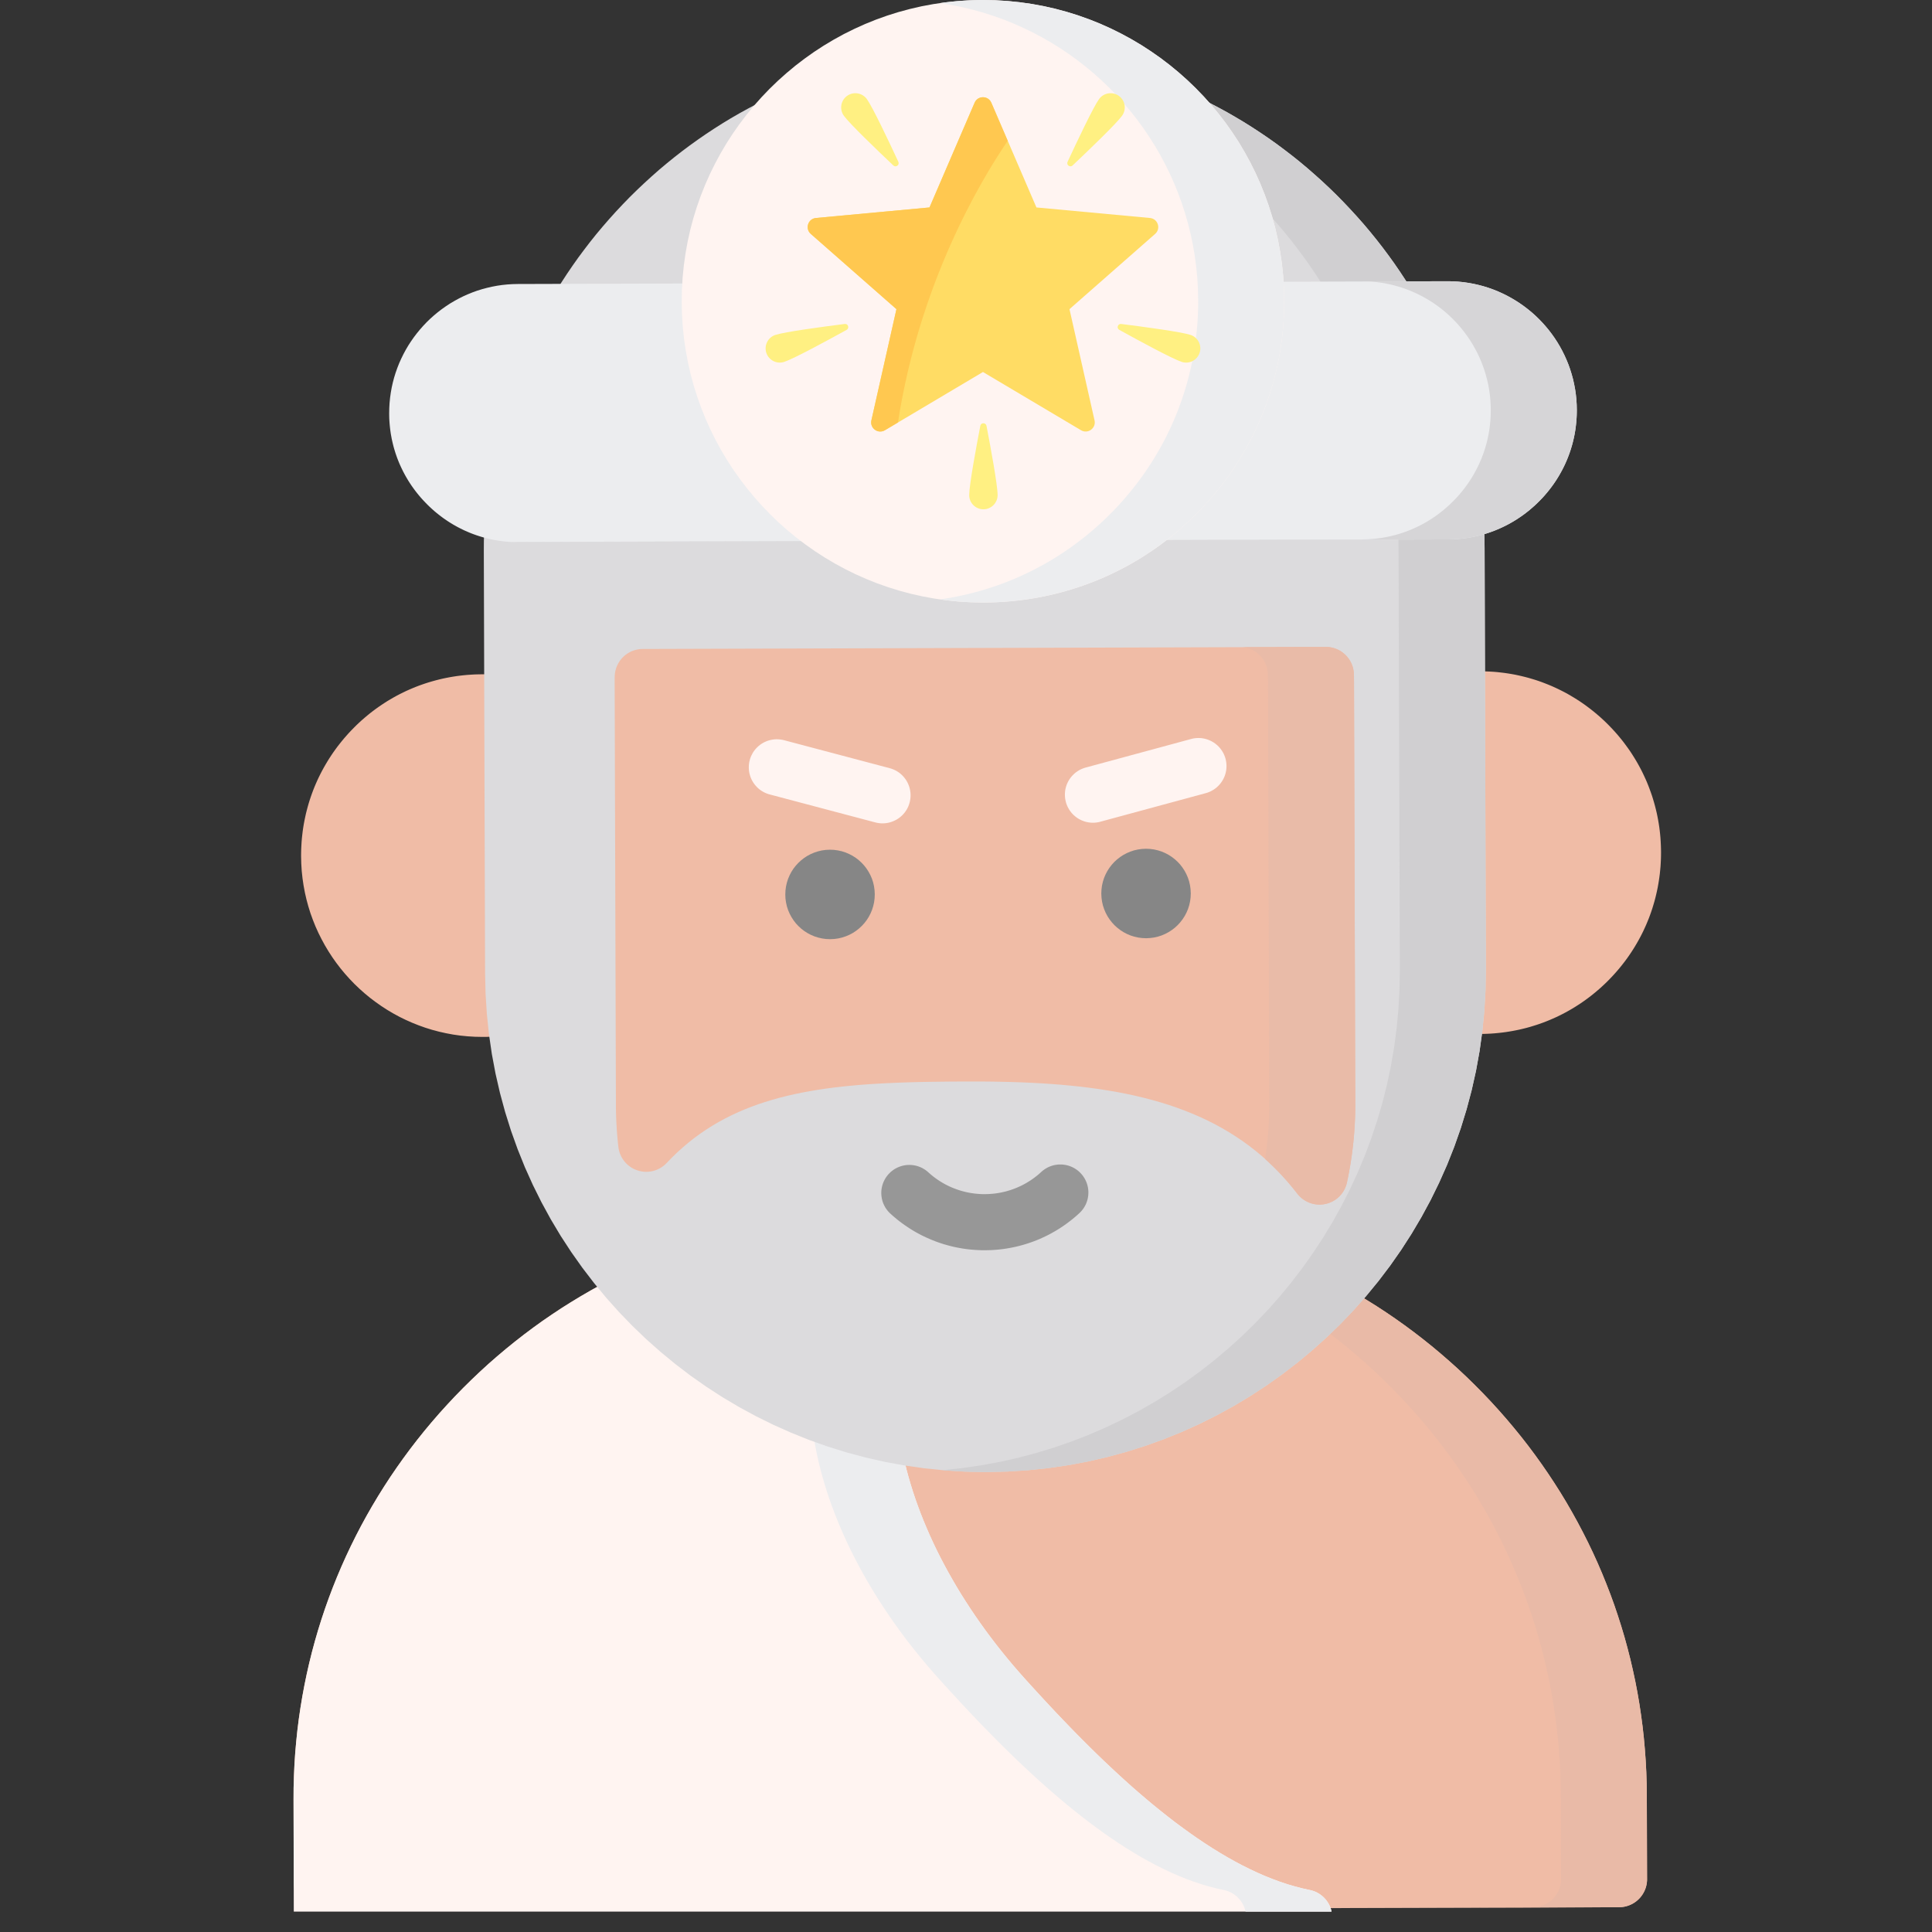 <?xml version="1.0" encoding="UTF-8" standalone="no"?>
<!DOCTYPE svg PUBLIC "-//W3C//DTD SVG 1.1//EN" "http://www.w3.org/Graphics/SVG/1.1/DTD/svg11.dtd">
<svg version="1.1" xmlns="http://www.w3.org/2000/svg" xmlns:xlink="http://www.w3.org/1999/xlink" preserveAspectRatio="xMidYMid meet" viewBox="0 0 640 640" width="640" height="640"><rect x="0" y="0" width="640" height="640" fill="#333333" stroke="none"/><defs><path d="M360.5 402.74L364.29 402.93L368.08 403.19L371.85 403.52L375.61 403.93L379.35 404.41L383.07 404.96L386.78 405.58L390.47 406.28L394.14 407.04L397.79 407.88L401.41 408.79L405.02 409.77L408.61 410.81L412.17 411.93L415.71 413.12L419.22 414.38L422.7 415.7L426.17 417.09L429.6 418.55L433 420.08L436.38 421.68L439.72 423.34L443.04 425.07L446.32 426.87L449.58 428.73L452.79 430.66L455.98 432.65L459.13 434.71L462.24 436.83L465.32 439.02L468.36 441.27L471.36 443.58L474.33 445.96L477.25 448.4L480.13 450.9L482.98 453.46L485.78 456.09L488.53 458.78L491.25 461.53L493.9 464.32L496.49 467.16L499.02 470.04L501.48 472.96L503.89 475.92L506.23 478.92L508.5 481.96L510.71 485.04L512.86 488.16L514.94 491.31L516.96 494.49L518.91 497.71L520.79 500.97L522.61 504.26L524.36 507.58L526.05 510.93L527.67 514.31L529.22 517.72L530.7 521.16L532.11 524.63L533.46 528.12L534.74 531.64L535.94 535.19L537.08 538.76L538.15 542.35L539.14 545.97L540.07 549.61L540.92 553.27L541.71 556.95L542.42 560.65L543.06 564.37L543.62 568.11L544.12 571.86L544.54 575.63L544.88 579.42L545.16 583.22L545.36 587.03L545.48 590.86L545.53 594.7L545.61 622.46L545.61 622.65L545.61 622.83L545.6 623.01L545.59 623.2L545.57 623.38L545.55 623.56L545.53 623.74L545.5 623.92L545.47 624.1L545.44 624.28L545.4 624.46L545.36 624.64L545.32 624.82L545.27 624.99L545.22 625.17L545.17 625.34L545.11 625.51L545.05 625.68L544.98 625.85L544.92 626.02L544.85 626.19L544.77 626.35L544.69 626.52L544.61 626.68L544.53 626.84L544.44 627L544.35 627.16L544.26 627.32L544.17 627.47L544.07 627.62L543.96 627.77L543.86 627.92L543.75 628.07L543.64 628.21L543.53 628.36L543.41 628.5L543.29 628.64L543.16 628.78L543.04 628.91L542.91 629.04L542.78 629.17L542.64 629.3L542.51 629.42L542.37 629.54L542.23 629.66L542.09 629.78L541.94 629.89L541.8 630L541.65 630.1L541.5 630.21L541.35 630.31L541.19 630.4L541.04 630.5L540.88 630.59L540.72 630.68L540.56 630.76L540.4 630.84L540.23 630.92L540.07 630.99L539.9 631.07L539.73 631.13L539.57 631.2L539.39 631.26L539.22 631.32L539.05 631.37L538.88 631.43L538.7 631.47L538.52 631.52L538.35 631.56L538.17 631.6L537.99 631.63L537.81 631.66L537.63 631.69L537.45 631.72L537.27 631.74L537.08 631.75L536.9 631.77L536.72 631.78L536.53 631.78L536.35 631.79L106.64 633.07L106.62 633.07L106.23 633.06L105.86 633.04L105.48 633L105.11 632.95L104.75 632.88L104.39 632.8L104.03 632.71L103.68 632.6L103.34 632.48L103 632.34L102.68 632.2L102.35 632.04L102.04 631.87L101.73 631.68L101.43 631.49L101.14 631.29L100.85 631.07L100.58 630.84L100.31 630.61L100.05 630.36L99.81 630.1L99.57 629.84L99.34 629.56L99.12 629.28L98.92 628.99L98.72 628.69L98.54 628.38L98.37 628.07L98.21 627.74L98.06 627.42L97.92 627.08L97.8 626.74L97.69 626.39L97.6 626.03L97.51 625.67L97.45 625.31L97.39 624.94L97.35 624.57L97.33 624.19L97.32 623.8L97.24 596.04L97.26 592.2L97.37 588.37L97.54 584.56L97.79 580.75L98.12 576.97L98.52 573.19L98.99 569.44L99.53 565.7L100.15 561.97L100.84 558.27L101.6 554.58L102.43 550.92L103.34 547.27L104.31 543.65L105.36 540.05L106.47 536.47L107.66 532.92L108.91 529.39L110.24 525.89L111.63 522.41L113.09 518.97L114.62 515.55L116.22 512.15L117.89 508.79L119.62 505.46L121.42 502.17L123.28 498.9L125.21 495.67L127.21 492.47L129.27 489.31L131.4 486.18L133.59 483.09L135.85 480.03L138.17 477.02L140.56 474.04L143 471.11L145.51 468.21L148.09 465.36L150.72 462.55L153.42 459.78L156.17 457.07L158.97 454.41L161.8 451.82L164.68 449.3L167.61 446.83L170.57 444.43L173.57 442.09L176.61 439.81L179.68 437.6L182.8 435.46L185.95 433.37L189.14 431.36L192.36 429.41L195.61 427.52L198.9 425.7L202.22 423.95L205.57 422.26L208.95 420.65L212.36 419.1L215.8 417.61L219.27 416.2L222.76 414.85L226.28 413.58L229.83 412.37L233.4 411.23L236.99 410.17L240.61 409.17L244.25 408.24L247.91 407.39L251.59 406.61L255.29 405.89L259.01 405.26L262.75 404.69L266.5 404.19L270.27 403.77L274.06 403.43L277.86 403.15L281.67 402.96L285.5 402.83L289.34 402.78L352.27 402.59L352.86 402.59L356.68 402.63L360.5 402.74Z" id="cCpr6CwtT"></path><path d="M360.5 402.74L364.29 402.93L368.08 403.19L371.85 403.52L375.61 403.93L379.35 404.41L383.07 404.96L386.78 405.58L390.47 406.28L394.14 407.04L397.79 407.88L401.41 408.79L405.02 409.77L408.61 410.81L412.17 411.93L415.71 413.12L419.22 414.38L422.7 415.7L426.17 417.09L429.6 418.55L433 420.08L436.38 421.68L439.72 423.34L443.04 425.07L446.32 426.87L449.58 428.73L452.79 430.66L455.98 432.65L459.13 434.71L462.24 436.83L465.32 439.02L468.36 441.27L471.36 443.58L474.33 445.96L477.25 448.4L480.13 450.9L482.98 453.46L485.78 456.09L488.53 458.78L491.25 461.53L493.9 464.32L496.49 467.16L499.02 470.04L501.48 472.96L503.89 475.92L506.23 478.92L508.5 481.96L510.71 485.04L512.86 488.16L514.94 491.31L516.96 494.49L518.91 497.71L520.79 500.97L522.61 504.26L524.36 507.58L526.05 510.93L527.67 514.31L529.22 517.72L530.7 521.16L532.11 524.63L533.46 528.12L534.74 531.64L535.94 535.19L537.08 538.76L538.15 542.35L539.14 545.97L540.07 549.61L540.92 553.27L541.71 556.95L542.42 560.65L543.06 564.37L543.62 568.11L544.12 571.86L544.54 575.63L544.88 579.42L545.16 583.22L545.36 587.03L545.48 590.86L545.53 594.7L545.61 622.46L545.61 622.65L545.6 622.83L545.6 623.01L545.58 623.2L545.57 623.38L545.55 623.56L545.53 623.74L545.5 623.92L545.47 624.1L545.44 624.28L545.4 624.46L545.36 624.64L545.31 624.82L545.27 624.99L545.22 625.17L545.16 625.34L545.11 625.51L545.04 625.68L544.98 625.85L544.91 626.02L544.84 626.19L544.77 626.35L544.69 626.52L544.61 626.68L544.53 626.84L544.44 627L544.35 627.16L544.26 627.32L544.16 627.47L544.06 627.62L543.96 627.77L543.86 627.92L543.75 628.07L543.64 628.21L543.52 628.36L543.41 628.5L543.29 628.64L543.16 628.78L543.04 628.91L542.91 629.04L542.78 629.17L542.64 629.3L542.51 629.42L542.37 629.54L542.23 629.66L542.09 629.78L541.94 629.89L541.8 630L541.65 630.1L541.5 630.21L541.34 630.31L541.19 630.4L541.03 630.5L540.88 630.59L540.72 630.68L540.56 630.76L540.39 630.84L540.23 630.92L540.06 630.99L539.9 631.07L539.73 631.13L539.56 631.2L539.39 631.26L539.22 631.32L539.05 631.37L538.87 631.43L538.7 631.47L538.52 631.52L538.34 631.56L538.16 631.6L537.99 631.63L537.81 631.66L537.62 631.69L537.44 631.72L537.26 631.74L537.08 631.75L536.9 631.77L536.71 631.78L536.53 631.78L536.34 631.79L106.64 633.07L106.58 633.07L106.55 633.07L106.52 633.07L106.49 633.07L106.46 633.07L106.43 633.07L106.4 633.07L106.37 633.07L106.34 633.07L106.31 633.07L106.29 633.06L106.26 633.06L106.23 633.06L106.2 633.06L106.17 633.06L106.14 633.06L106.11 633.05L106.08 633.05L106.05 633.05L106.02 633.05L105.99 633.05L105.96 633.04L105.93 633.04L105.9 633.04L105.87 633.04L105.85 633.03L105.82 633.03L105.79 633.03L105.76 633.03L105.73 633.02L105.7 633.02L105.67 633.02L105.64 633.01L105.61 633.01L105.59 633.01L105.56 633L105.53 633L105.5 633L105.47 632.99L105.44 632.99L507.85 631.79L508.03 631.78L508.22 631.78L508.4 631.77L508.58 631.75L508.77 631.74L508.95 631.72L509.13 631.69L509.31 631.66L509.49 631.63L509.67 631.6L509.85 631.56L510.02 631.52L510.2 631.47L510.38 631.43L510.55 631.37L510.72 631.32L510.89 631.26L511.07 631.2L511.23 631.13L511.4 631.07L511.57 630.99L511.73 630.92L511.9 630.84L512.06 630.76L512.22 630.68L512.38 630.59L512.54 630.5L512.69 630.4L512.85 630.31L513 630.21L513.15 630.1L513.3 630L513.44 629.89L513.59 629.78L513.73 629.66L513.87 629.54L514.01 629.42L514.14 629.3L514.28 629.17L514.41 629.04L514.54 628.91L514.66 628.78L514.79 628.64L514.91 628.5L515.03 628.36L515.14 628.21L515.25 628.07L515.36 627.92L515.46 627.77L515.57 627.62L515.67 627.47L515.76 627.32L515.85 627.16L515.94 627L516.03 626.84L516.11 626.68L516.19 626.52L516.27 626.35L516.35 626.19L516.42 626.02L516.48 625.85L516.55 625.68L516.61 625.51L516.67 625.34L516.72 625.17L516.77 624.99L516.82 624.82L516.86 624.64L516.9 624.46L516.94 624.28L516.97 624.1L517 623.92L517.03 623.74L517.05 623.56L517.07 623.38L517.09 623.2L517.1 623.01L517.11 622.83L517.11 622.65L517.12 622.46L517.03 594.7L516.98 590.86L516.86 587.03L516.66 583.22L516.38 579.42L516.04 575.63L515.62 571.86L515.12 568.1L514.56 564.37L513.92 560.65L513.21 556.95L512.42 553.27L511.57 549.61L510.64 545.97L509.65 542.35L508.58 538.76L507.44 535.18L506.24 531.64L504.96 528.12L503.61 524.62L502.2 521.16L500.72 517.72L499.17 514.31L497.55 510.92L495.86 507.57L494.11 504.25L492.29 500.97L490.41 497.71L488.46 494.49L486.44 491.31L484.36 488.15L482.21 485.04L480 481.96L477.73 478.92L475.39 475.92L472.99 472.96L470.52 470.04L467.99 467.16L465.4 464.32L462.75 461.53L460.03 458.78L457.37 456.18L454.66 453.64L451.92 451.15L449.14 448.73L446.32 446.36L443.46 444.05L440.56 441.8L437.63 439.61L434.67 437.48L431.67 435.41L428.64 433.4L425.57 431.45L422.47 429.56L419.34 427.73L416.18 425.96L412.99 424.26L409.77 422.61L406.53 421.03L403.25 419.52L399.95 418.06L396.62 416.67L393.27 415.34L389.89 414.08L386.49 412.88L383.07 411.74L379.62 410.67L376.15 409.67L372.67 408.73L369.16 407.85L365.63 407.04L362.08 406.3L358.52 405.63L354.93 405.02L351.34 404.48L347.72 404.01L344.09 403.6L340.45 403.26L336.79 403L333.12 402.8L329.44 402.67L352.27 402.59L352.86 402.59L356.68 402.63L360.5 402.74Z" id="e8nLpaMMg7"></path><path d="M294.34 402.79L294.56 402.8L294.77 402.82L294.98 402.85L295.19 402.88L295.39 402.91L295.6 402.95L295.81 403L296.01 403.05L296.22 403.1L296.42 403.16L296.62 403.23L296.82 403.3L297.02 403.37L297.22 403.45L297.41 403.53L297.61 403.62L297.8 403.71L297.99 403.8L298.18 403.9L298.36 404.01L298.54 404.12L298.72 404.23L298.9 404.34L299.08 404.47L299.25 404.59L299.42 404.72L299.59 404.85L299.75 404.99L299.91 405.13L300.07 405.27L300.23 405.42L300.38 405.57L300.53 405.73L300.67 405.89L300.82 406.05L300.95 406.22L301.09 406.39L301.22 406.56L301.35 406.73L301.47 406.91L301.58 407.09L301.7 407.27L301.8 407.46L301.91 407.64L302.01 407.83L302.1 408.02L302.19 408.22L302.28 408.41L302.36 408.61L302.43 408.8L302.51 409L302.57 409.2L302.64 409.4L302.7 409.61L302.75 409.81L302.8 410.02L302.84 410.22L302.88 410.43L302.92 410.64L302.95 410.85L302.97 411.06L302.99 411.27L303.01 411.48L303.02 411.69L303.02 411.9L303.03 412.11L303.02 412.33L303.01 412.54L303 412.75L302.98 412.96L302.96 413.18L302.93 413.39L302.9 413.6L302.86 413.81L302.82 414.02L302.77 414.23L302.72 414.44L302.42 415.58L302.13 416.71L301.85 417.84L301.58 418.98L301.31 420.12L301.06 421.26L300.81 422.4L300.56 423.54L300.33 424.69L300.1 425.83L299.88 426.98L299.67 428.13L299.46 429.28L299.26 430.44L299.07 431.59L298.89 432.74L298.71 433.9L298.55 435.06L298.39 436.22L298.23 437.38L298.09 438.54L297.95 439.7L297.82 440.87L297.7 442.03L297.58 443.2L297.48 444.36L297.38 445.53L297.29 446.7L297.2 447.87L297.12 449.04L297.05 450.21L296.99 451.38L296.94 452.55L296.89 453.72L296.85 454.9L296.82 456.07L296.8 457.25L296.78 458.42L296.78 459.6L296.77 460.77L296.81 463.07L296.9 465.38L297.06 467.71L297.26 470.05L297.53 472.41L297.85 474.77L298.23 477.15L298.66 479.54L299.14 481.93L299.69 484.33L300.28 486.74L300.93 489.16L301.64 491.59L302.39 494.01L303.2 496.45L304.07 498.88L304.98 501.32L305.95 503.76L306.97 506.2L308.03 508.64L309.15 511.08L310.32 513.52L311.54 515.95L312.81 518.38L314.13 520.81L315.5 523.23L316.91 525.65L318.37 528.06L319.89 530.46L321.44 532.85L323.05 535.24L324.7 537.61L326.4 539.98L328.14 542.33L329.93 544.67L331.76 546.99L333.64 549.3L335.56 551.6L337.53 553.88L339.54 556.14L341.58 558.4L343.65 560.66L345.74 562.93L347.86 565.21L350 567.49L352.16 569.76L354.35 572.03L356.56 574.3L358.79 576.55L361.04 578.79L363.31 581.02L365.6 583.23L367.91 585.41L370.23 587.57L372.57 589.71L374.92 591.82L377.29 593.89L379.68 595.93L382.07 597.93L384.48 599.88L386.9 601.8L389.32 603.67L391.76 605.48L394.21 607.25L396.66 608.96L399.12 610.61L401.59 612.21L404.06 613.73L406.54 615.2L409.02 616.59L411.5 617.91L413.99 619.15L416.48 620.32L418.96 621.41L421.45 622.41L423.94 623.33L426.42 624.16L428.9 624.89L431.38 625.54L433.85 626.08L434.13 626.14L434.4 626.21L434.67 626.28L434.93 626.37L435.2 626.46L435.46 626.55L435.71 626.66L435.96 626.77L436.2 626.89L436.45 627.02L436.68 627.15L436.91 627.29L437.14 627.43L437.36 627.59L437.58 627.74L437.79 627.91L438 628.08L438.2 628.25L438.4 628.43L438.59 628.62L438.77 628.81L438.95 629.01L439.13 629.21L439.3 629.41L439.46 629.62L439.61 629.84L439.76 630.06L439.91 630.28L440.05 630.51L440.18 630.74L440.3 630.98L440.42 631.22L440.53 631.46L440.63 631.71L440.73 631.96L440.82 632.21L440.9 632.47L440.98 632.72L441.04 632.99L441.1 633.25L97.32 633.25L97.24 596.04L97.26 592.2L97.37 588.37L97.54 584.56L97.79 580.75L98.12 576.97L98.51 573.19L98.98 569.44L99.53 565.7L100.15 561.97L100.84 558.27L101.6 554.58L102.43 550.92L103.33 547.27L104.31 543.65L105.35 540.05L106.47 536.47L107.65 532.92L108.91 529.39L110.23 525.89L111.63 522.41L113.09 518.96L114.62 515.54L116.22 512.15L117.88 508.79L119.61 505.46L121.41 502.16L123.28 498.9L125.21 495.67L127.21 492.47L129.27 489.3L131.4 486.18L133.59 483.09L135.85 480.03L138.17 477.02L140.55 474.04L143 471.11L145.51 468.21L148.09 465.36L150.72 462.55L153.42 459.78L156.17 457.07L158.97 454.41L161.8 451.82L164.68 449.3L167.61 446.83L170.57 444.43L173.57 442.09L176.61 439.81L179.68 437.6L182.8 435.46L185.95 433.37L189.14 431.36L192.36 429.41L195.61 427.52L198.9 425.7L202.22 423.95L205.57 422.26L208.95 420.65L212.36 419.1L215.8 417.61L219.27 416.2L222.76 414.85L226.28 413.58L229.83 412.37L233.4 411.23L236.99 410.17L240.61 409.17L244.25 408.24L247.91 407.39L251.59 406.61L255.29 405.89L259.01 405.26L262.75 404.69L266.5 404.19L270.27 403.77L274.06 403.43L277.86 403.15L281.67 402.96L285.5 402.83L289.34 402.78L293.71 402.77L293.92 402.77L294.13 402.78L294.34 402.79Z" id="a8feFfkEGR"></path><path d="M294.34 402.79L294.56 402.8L294.77 402.82L294.98 402.85L295.19 402.88L295.39 402.91L295.6 402.95L295.81 403L296.01 403.05L296.22 403.1L296.42 403.16L296.62 403.23L296.82 403.3L297.02 403.37L297.22 403.45L297.41 403.53L297.61 403.62L297.8 403.71L297.99 403.8L298.18 403.9L298.36 404.01L298.54 404.12L298.72 404.23L298.9 404.34L299.08 404.47L299.25 404.59L299.42 404.72L299.59 404.85L299.75 404.99L299.91 405.13L300.07 405.27L300.23 405.42L300.38 405.57L300.53 405.73L300.67 405.89L300.82 406.05L300.95 406.22L301.09 406.39L301.22 406.56L301.35 406.73L301.47 406.91L301.58 407.09L301.7 407.27L301.8 407.46L301.91 407.64L302.01 407.83L302.1 408.02L302.19 408.22L302.28 408.41L302.36 408.61L302.43 408.8L302.51 409L302.57 409.2L302.64 409.4L302.7 409.61L302.75 409.81L302.8 410.02L302.84 410.22L302.88 410.43L302.92 410.64L302.95 410.85L302.97 411.06L302.99 411.27L303.01 411.48L303.02 411.69L303.02 411.9L303.03 412.11L303.02 412.33L303.01 412.54L303 412.75L302.98 412.96L302.96 413.18L302.93 413.39L302.9 413.6L302.86 413.81L302.82 414.02L302.77 414.23L302.72 414.44L302.42 415.58L302.13 416.71L301.85 417.84L301.58 418.98L301.31 420.12L301.06 421.26L300.81 422.4L300.56 423.54L300.33 424.69L300.1 425.83L299.88 426.98L299.67 428.13L299.46 429.28L299.26 430.44L299.07 431.59L298.89 432.74L298.71 433.9L298.55 435.06L298.39 436.22L298.23 437.38L298.09 438.54L297.95 439.7L297.82 440.87L297.7 442.03L297.58 443.2L297.48 444.36L297.38 445.53L297.29 446.7L297.2 447.87L297.12 449.04L297.05 450.21L296.99 451.38L296.94 452.55L296.89 453.72L296.85 454.9L296.82 456.07L296.8 457.25L296.78 458.42L296.78 459.6L296.77 460.77L296.81 463.07L296.9 465.38L297.06 467.71L297.26 470.05L297.53 472.41L297.85 474.77L298.23 477.15L298.66 479.54L299.14 481.93L299.69 484.33L300.28 486.74L300.93 489.16L301.64 491.59L302.39 494.01L303.2 496.45L304.07 498.88L304.98 501.32L305.95 503.76L306.97 506.2L308.03 508.64L309.15 511.08L310.32 513.52L311.54 515.95L312.81 518.38L314.13 520.81L315.5 523.23L316.91 525.65L318.37 528.06L319.89 530.46L321.44 532.85L323.05 535.24L324.7 537.61L326.4 539.98L328.14 542.33L329.93 544.67L331.76 546.99L333.64 549.3L335.56 551.6L337.53 553.88L339.54 556.14L341.58 558.4L343.65 560.66L345.74 562.93L347.86 565.21L350 567.49L352.16 569.76L354.35 572.03L356.56 574.3L358.79 576.55L361.04 578.79L363.31 581.02L365.6 583.23L367.91 585.41L370.23 587.57L372.57 589.71L374.92 591.82L377.29 593.89L379.68 595.93L382.07 597.93L384.48 599.88L386.9 601.8L389.32 603.67L391.76 605.48L394.21 607.25L396.66 608.96L399.12 610.61L401.59 612.21L404.06 613.73L406.54 615.2L409.02 616.59L411.5 617.91L413.99 619.15L416.48 620.32L418.96 621.41L421.45 622.41L423.94 623.33L426.42 624.16L428.9 624.89L431.38 625.54L433.85 626.08L434.13 626.14L434.4 626.21L434.67 626.28L434.93 626.37L435.2 626.46L435.46 626.55L435.71 626.66L435.96 626.77L436.2 626.89L436.45 627.02L436.68 627.15L436.91 627.29L437.14 627.43L437.36 627.59L437.58 627.74L437.79 627.91L438 628.08L438.2 628.25L438.4 628.43L438.59 628.62L438.77 628.81L438.95 629.01L439.13 629.21L439.3 629.41L439.46 629.62L439.61 629.84L439.76 630.06L439.91 630.28L440.05 630.51L440.18 630.74L440.3 630.98L440.42 631.22L440.53 631.46L440.63 631.71L440.73 631.96L440.82 632.21L440.9 632.47L440.98 632.72L441.04 632.99L441.1 633.25L412.61 633.25L412.55 632.99L412.48 632.72L412.41 632.47L412.32 632.21L412.23 631.96L412.14 631.71L412.03 631.46L411.92 631.22L411.8 630.98L411.68 630.74L411.55 630.51L411.41 630.28L411.27 630.06L411.12 629.84L410.96 629.62L410.8 629.41L410.63 629.21L410.46 629.01L410.28 628.81L410.09 628.62L409.9 628.43L409.7 628.25L409.5 628.08L409.29 627.91L409.08 627.74L408.86 627.59L408.64 627.43L408.42 627.29L408.18 627.15L407.95 627.02L407.71 626.89L407.46 626.77L407.21 626.66L406.96 626.55L406.7 626.46L406.44 626.37L406.17 626.28L405.9 626.21L405.63 626.14L405.35 626.08L402.88 625.54L400.4 624.89L397.92 624.16L395.44 623.33L392.96 622.41L390.47 621.41L387.98 620.32L385.49 619.15L383.01 617.91L380.53 616.59L378.04 615.2L375.57 613.73L373.09 612.21L370.63 610.61L368.17 608.96L365.71 607.25L363.26 605.48L360.83 603.67L358.4 601.8L355.98 599.88L353.57 597.93L351.18 595.93L348.79 593.89L346.43 591.82L344.07 589.71L341.73 587.57L339.41 585.41L337.1 583.23L334.81 581.02L332.54 578.79L330.29 576.55L328.06 574.3L325.85 572.03L323.66 569.76L321.5 567.49L319.36 565.21L317.24 562.93L315.15 560.66L313.08 558.4L311.04 556.14L309.03 553.88L307.07 551.6L305.14 549.3L303.27 546.99L301.43 544.67L299.64 542.33L297.9 539.98L296.2 537.61L294.55 535.24L292.95 532.85L291.39 530.46L289.88 528.06L288.42 525.65L287 523.23L285.63 520.81L284.32 518.38L283.05 515.95L281.83 513.52L280.66 511.08L279.54 508.64L278.47 506.2L277.45 503.76L276.49 501.32L275.57 498.88L274.71 496.44L273.9 494.01L273.14 491.58L272.44 489.16L271.79 486.74L271.19 484.33L270.65 481.93L270.16 479.53L269.73 477.14L269.35 474.77L269.03 472.4L268.77 470.05L268.56 467.71L268.41 465.38L268.32 463.07L268.28 460.77L268.28 459.59L268.29 458.42L268.3 457.24L268.33 456.07L268.36 454.89L268.4 453.72L268.44 452.55L268.5 451.38L268.56 450.21L268.63 449.04L268.7 447.87L268.79 446.7L268.88 445.53L268.98 444.36L269.09 443.19L269.2 442.03L269.32 440.86L269.45 439.7L269.59 438.54L269.74 437.38L269.89 436.22L270.05 435.06L270.22 433.9L270.39 432.74L270.57 431.59L270.77 430.43L270.96 429.28L271.17 428.13L271.38 426.98L271.6 425.83L271.83 424.68L272.06 423.54L272.31 422.4L272.56 421.25L272.82 420.11L273.08 418.98L273.35 417.84L273.63 416.7L273.92 415.57L274.22 414.44L274.27 414.23L274.32 414.02L274.36 413.81L274.4 413.6L274.43 413.39L274.46 413.17L274.48 412.96L274.5 412.75L274.52 412.54L274.52 412.32L274.53 412.11L274.53 411.9L274.52 411.69L274.51 411.48L274.49 411.27L274.47 411.06L274.45 410.85L274.42 410.64L274.38 410.43L274.34 410.22L274.3 410.02L274.25 409.81L274.2 409.61L274.14 409.4L274.08 409.2L274.01 409L273.94 408.8L273.86 408.6L273.78 408.41L273.69 408.21L273.6 408.02L273.51 407.83L273.41 407.64L273.31 407.46L273.2 407.27L273.08 407.09L272.97 406.91L272.85 406.73L272.72 406.55L272.59 406.38L272.53 406.3L272.47 406.22L272.4 406.15L272.34 406.07L272.27 405.99L272.21 405.92L272.14 405.84L272.07 405.77L272.01 405.7L271.94 405.63L271.87 405.56L271.8 405.49L271.73 405.42L271.65 405.35L271.58 405.28L271.51 405.21L271.43 405.15L271.36 405.08L271.28 405.02L271.21 404.95L271.13 404.89L271.05 404.83L270.98 404.77L270.9 404.71L270.82 404.65L270.74 404.59L270.66 404.53L270.58 404.47L270.5 404.42L270.41 404.36L270.33 404.31L270.25 404.25L270.16 404.2L270.08 404.15L270 404.1L269.91 404.05L269.83 404L269.74 403.95L269.65 403.9L269.57 403.85L270.05 403.8L270.54 403.75L271.03 403.71L271.53 403.66L272.02 403.61L272.51 403.57L273 403.52L273.49 403.48L273.98 403.44L274.47 403.4L274.97 403.36L275.46 403.32L275.95 403.29L276.44 403.25L276.94 403.22L277.43 403.19L277.92 403.15L278.42 403.12L278.91 403.1L279.41 403.07L279.9 403.04L280.4 403.02L280.89 402.99L281.39 402.97L281.88 402.95L282.38 402.93L282.87 402.91L283.37 402.89L283.87 402.88L284.36 402.86L284.86 402.85L285.36 402.83L285.85 402.82L286.35 402.81L286.85 402.81L287.35 402.8L287.84 402.79L288.34 402.79L288.84 402.78L289.34 402.78L293.71 402.77L293.92 402.77L294.13 402.78L294.34 402.79Z" id="d2K9dSYgqE"></path><path d="M161 223.38L162.2 223.42L163.38 223.48L164.57 223.56L165.75 223.66L166.92 223.79L168.09 223.93L169.26 224.11L170.41 224.3L171.57 224.51L172.71 224.75L173.85 225.01L174.99 225.3L176.11 225.6L177.23 225.93L178.35 226.27L179.45 226.64L180.55 227.03L181.64 227.44L182.72 227.88L183.79 228.33L184.85 228.81L185.9 229.3L186.95 229.82L187.98 230.36L189 230.92L190.02 231.49L191.02 232.09L192.01 232.71L192.99 233.35L193.96 234.01L194.92 234.69L195.87 235.39L196.8 236.11L197.73 236.85L198.64 237.61L199.53 238.39L200.42 239.18L201.29 240L202.14 240.84L202.99 241.69L203.81 242.56L204.62 243.44L205.4 244.34L206.17 245.25L206.92 246.17L207.64 247.1L208.35 248.05L209.04 249.01L209.71 249.98L210.35 250.96L210.98 251.95L211.59 252.96L212.17 253.97L212.74 255L213.28 256.03L213.81 257.08L214.31 258.13L214.79 259.2L215.25 260.27L215.69 261.35L216.11 262.44L216.51 263.54L216.88 264.65L217.24 265.76L217.57 266.89L217.88 268.02L218.17 269.15L218.43 270.3L218.68 271.45L218.9 272.6L219.1 273.77L219.27 274.93L219.43 276.11L219.56 277.29L219.67 278.47L219.75 279.66L219.81 280.85L219.85 282.05L219.87 283.25L219.86 284.45L219.83 285.65L219.77 286.84L219.69 288.03L219.59 289.22L219.47 290.4L219.32 291.57L219.15 292.74L218.96 293.91L218.75 295.06L218.51 296.22L218.25 297.36L217.97 298.5L217.67 299.63L217.34 300.76L216.99 301.87L216.63 302.98L216.24 304.08L215.82 305.18L215.39 306.26L214.94 307.34L214.46 308.41L213.96 309.46L213.45 310.51L212.91 311.55L212.35 312.58L211.77 313.6L211.17 314.6L210.55 315.6L209.91 316.59L209.25 317.56L208.56 318.52L207.86 319.47L207.14 320.41L206.4 321.34L205.64 322.25L204.86 323.15L204.06 324.04L203.24 324.92L202.4 325.78L201.55 326.62L200.68 327.44L199.79 328.25L198.9 329.04L197.99 329.8L197.07 330.55L196.13 331.28L195.19 331.98L194.23 332.67L193.26 333.34L192.28 333.98L191.28 334.61L190.28 335.22L189.26 335.8L188.24 336.37L187.2 336.91L186.16 337.44L185.1 337.94L184.04 338.42L182.97 338.88L181.88 339.32L180.79 339.74L179.69 340.14L178.59 340.51L177.47 340.87L176.35 341.2L175.22 341.51L174.08 341.79L172.94 342.06L171.79 342.3L170.63 342.52L169.47 342.72L168.3 342.9L167.13 343.05L165.95 343.18L164.76 343.29L163.57 343.38L162.38 343.44L161.18 343.48L159.98 343.49L159.8 343.49L157.33 343.44L154.89 343.29L152.48 343.05L150.09 342.71L147.74 342.27L145.42 341.75L143.13 341.14L140.88 340.44L138.67 339.65L136.49 338.78L134.36 337.83L132.28 336.81L130.24 335.7L128.25 334.52L126.31 333.26L124.42 331.93L122.58 330.54L120.8 329.07L119.08 327.54L117.42 325.95L115.82 324.29L114.29 322.58L112.81 320.8L111.41 318.97L110.08 317.09L108.82 315.15L107.63 313.16L106.52 311.12L105.48 309.04L104.52 306.91L103.65 304.74L102.85 302.53L102.15 300.28L101.53 298L101 295.68L100.56 293.32L100.21 290.94L99.95 288.52L99.8 286.08L99.74 283.61L99.75 282.41L99.78 281.21L99.84 280.02L99.91 278.83L100.01 277.65L100.14 276.47L100.28 275.29L100.45 274.12L100.64 272.96L100.86 271.8L101.1 270.65L101.35 269.5L101.64 268.36L101.94 267.23L102.26 266.11L102.61 264.99L102.98 263.88L103.37 262.78L103.78 261.68L104.21 260.6L104.67 259.52L105.14 258.46L105.64 257.4L106.16 256.35L106.7 255.31L107.26 254.28L107.84 253.27L108.44 252.26L109.06 251.26L109.7 250.28L110.36 249.3L111.04 248.34L111.74 247.39L112.47 246.45L113.21 245.52L113.97 244.61L114.75 243.71L115.55 242.82L116.37 241.95L117.21 241.09L118.06 240.24L118.93 239.42L119.81 238.61L120.71 237.83L121.62 237.06L122.54 236.31L123.47 235.59L124.42 234.88L125.38 234.19L126.35 233.53L127.33 232.88L128.32 232.25L129.33 231.65L130.34 231.06L131.37 230.49L132.4 229.95L133.45 229.43L134.5 228.92L135.57 228.44L136.64 227.98L137.72 227.54L138.81 227.12L139.91 226.73L141.02 226.35L142.13 226L143.26 225.67L144.39 225.36L145.52 225.07L146.67 224.8L147.82 224.56L148.97 224.34L150.14 224.14L151.31 223.96L152.48 223.81L153.66 223.68L154.84 223.57L156.03 223.49L157.23 223.42L158.42 223.39L159.62 223.37L159.81 223.37L161 223.38Z" id="b3FbJ3fz7M"></path><path d="M492.39 222.42L493.58 222.47L494.77 222.54L495.96 222.64L497.13 222.77L498.31 222.91L499.48 223.08L500.64 223.27L501.8 223.48L502.95 223.72L504.09 223.98L505.23 224.26L506.36 224.56L507.49 224.89L508.61 225.23L509.72 225.6L510.82 225.99L511.91 226.41L513 226.84L514.07 227.29L515.14 227.77L516.2 228.27L517.25 228.79L518.29 229.32L519.32 229.88L520.33 230.47L521.34 231.07L522.34 231.69L523.33 232.33L524.3 232.99L525.26 233.67L526.21 234.38L527.15 235.1L528.08 235.84L528.99 236.6L529.9 237.38L530.78 238.18L531.66 239L532.52 239.84L533.36 240.7L534.19 241.57L534.99 242.45L535.78 243.34L536.54 244.25L537.29 245.17L538.02 246.11L538.72 247.06L539.41 248.01L540.08 248.98L540.73 249.97L541.35 250.96L541.96 251.96L542.55 252.98L543.11 254L543.66 255.04L544.18 256.08L544.68 257.14L545.17 258.2L545.63 259.27L546.07 260.36L546.48 261.45L546.88 262.55L547.26 263.65L547.61 264.77L547.94 265.89L548.25 267.02L548.54 268.16L548.81 269.3L549.05 270.45L549.27 271.61L549.47 272.77L549.65 273.94L549.8 275.12L549.93 276.29L550.04 277.48L550.12 278.67L550.18 279.86L550.22 281.06L550.24 282.26L550.23 283.46L550.2 284.66L550.14 285.85L550.07 287.04L549.96 288.23L549.84 289.41L549.69 290.58L549.52 291.75L549.33 292.91L549.12 294.07L548.88 295.22L548.62 296.37L548.34 297.51L548.04 298.64L547.71 299.76L547.37 300.88L547 301.99L546.61 303.09L546.2 304.19L545.76 305.27L545.31 306.35L544.83 307.41L544.34 308.47L543.82 309.52L543.28 310.56L542.72 311.59L542.14 312.6L541.54 313.61L540.92 314.61L540.28 315.59L539.62 316.57L538.94 317.53L538.24 318.48L537.51 319.42L536.77 320.35L536.01 321.26L535.23 322.16L534.43 323.05L533.61 323.92L532.77 324.79L531.92 325.63L531.05 326.45L530.17 327.26L529.27 328.04L528.36 328.81L527.44 329.56L526.51 330.28L525.56 330.99L524.6 331.68L523.63 332.35L522.65 332.99L521.66 333.62L520.65 334.23L519.64 334.81L518.61 335.38L517.58 335.92L516.53 336.45L515.48 336.95L514.41 337.43L513.34 337.89L512.26 338.33L511.17 338.75L510.07 339.15L508.96 339.52L507.84 339.87L506.72 340.21L505.59 340.52L504.46 340.8L503.31 341.07L502.16 341.31L501 341.53L499.84 341.73L498.67 341.91L497.5 342.06L496.32 342.19L495.14 342.3L493.95 342.39L492.75 342.45L491.56 342.49L490.35 342.5L490.17 342.5L488.97 342.49L487.78 342.46L486.59 342.4L485.41 342.32L484.23 342.21L483.05 342.09L481.89 341.94L480.72 341.77L479.56 341.57L478.41 341.36L477.26 341.12L476.12 340.86L474.99 340.58L473.86 340.27L472.74 339.95L471.63 339.6L470.53 339.23L469.43 338.84L468.34 338.43L467.26 337.99L466.19 337.54L465.13 337.06L464.07 336.57L463.03 336.05L462 335.51L460.97 334.96L459.96 334.38L458.96 333.78L457.96 333.16L456.98 332.52L456.01 331.86L455.05 331.18L454.11 330.48L453.17 329.76L452.25 329.02L451.34 328.26L450.44 327.49L449.56 326.69L448.69 325.87L447.83 325.04L446.99 324.18L446.16 323.31L445.36 322.43L444.57 321.53L443.8 320.62L443.06 319.7L442.33 318.77L441.62 317.82L440.94 316.86L440.27 315.89L439.62 314.91L438.99 313.92L438.39 312.91L437.8 311.9L437.24 310.88L436.69 309.84L436.17 308.8L435.67 307.74L435.18 306.68L434.72 305.6L434.28 304.52L433.87 303.43L433.47 302.33L433.09 301.22L432.74 300.11L432.41 298.99L432.1 297.86L431.81 296.72L431.55 295.58L431.3 294.43L431.08 293.27L430.88 292.11L430.71 290.94L430.55 289.76L430.42 288.59L430.31 287.4L430.23 286.21L430.17 285.02L430.13 283.82L430.11 282.62L430.12 281.42L430.15 280.22L430.21 279.03L430.29 277.84L430.39 276.66L430.51 275.48L430.66 274.3L430.83 273.13L431.02 271.97L431.23 270.81L431.47 269.66L431.73 268.51L432.01 267.37L432.31 266.24L432.64 265.12L432.98 264L433.35 262.89L433.74 261.79L434.15 260.69L434.59 259.61L435.04 258.53L435.52 257.47L436.01 256.41L436.53 255.36L437.07 254.32L437.63 253.29L438.21 252.28L438.81 251.27L439.43 250.27L440.07 249.29L440.73 248.31L441.41 247.35L442.12 246.4L442.84 245.46L443.58 244.53L444.34 243.62L445.12 242.72L445.92 241.83L446.74 240.96L447.58 240.1L448.43 239.25L449.3 238.43L450.19 237.62L451.08 236.84L451.99 236.07L452.91 235.32L453.85 234.6L454.79 233.89L455.75 233.2L456.72 232.54L457.7 231.89L458.7 231.26L459.7 230.66L460.71 230.07L461.74 229.5L462.77 228.96L463.82 228.44L464.87 227.93L465.94 227.45L467.01 226.99L468.09 226.55L469.19 226.13L470.28 225.74L471.39 225.36L472.51 225.01L473.63 224.68L474.76 224.37L475.9 224.08L477.04 223.81L478.19 223.57L479.35 223.35L480.51 223.15L481.68 222.97L482.85 222.82L484.03 222.69L485.22 222.58L486.4 222.5L487.6 222.43L488.8 222.4L490 222.38L491.2 222.39L492.39 222.42Z" id="bnLZe8dfe"></path><path d="M332.61 16.41L335.87 16.57L339.13 16.79L342.38 17.08L345.61 17.43L348.83 17.84L352.03 18.31L355.22 18.85L358.39 19.45L361.55 20.11L364.69 20.83L367.81 21.61L370.91 22.45L374 23.35L377.06 24.31L380.11 25.34L383.13 26.42L386.13 27.56L389.1 28.75L392.06 30.01L394.99 31.33L397.89 32.7L400.77 34.13L403.62 35.62L406.45 37.16L409.24 38.77L412.01 40.42L414.75 42.14L417.46 43.91L420.14 45.73L422.79 47.61L425.4 49.55L427.99 51.54L430.54 53.58L433.05 55.68L435.53 57.84L437.98 60.04L440.39 62.3L442.76 64.61L445.09 66.98L447.37 69.39L449.6 71.83L451.78 74.3L453.9 76.82L455.96 79.36L457.98 81.95L459.93 84.56L461.84 87.21L463.68 89.89L465.47 92.6L467.21 95.34L468.89 98.11L470.51 100.91L472.07 103.74L473.58 106.59L475.03 109.48L476.42 112.39L477.76 115.32L479.03 118.28L480.25 121.26L481.41 124.27L482.5 127.3L483.54 130.35L484.52 133.42L485.44 136.51L486.3 139.62L487.09 142.75L487.83 145.9L488.5 149.07L489.11 152.25L489.66 155.45L490.15 158.67L490.57 161.9L490.94 165.14L491.23 168.4L491.47 171.67L491.64 174.95L491.75 178.24L491.79 181.55L492.21 321.37L492.09 328.19L491.7 334.95L491.04 341.63L490.12 348.23L488.94 354.74L487.5 361.17L485.82 367.5L483.9 373.73L481.74 379.86L479.36 385.87L476.74 391.76L473.91 397.54L470.86 403.18L467.6 408.69L464.14 414.07L460.48 419.3L456.62 424.38L452.58 429.3L448.36 434.07L443.96 438.67L439.38 443.1L434.64 447.35L429.74 451.42L424.68 455.31L419.47 459L414.12 462.49L408.63 465.79L403 468.87L397.25 471.74L391.37 474.39L385.37 476.81L379.26 479L373.04 480.96L366.72 482.68L360.3 484.15L353.79 485.37L347.2 486.33L340.52 487.03L333.77 487.47L326.95 487.62L326.44 487.62L319.63 487.49L312.9 487.08L306.24 486.4L299.65 485.46L293.15 484.27L286.74 482.82L280.43 481.13L274.22 479.2L268.11 477.03L262.12 474.63L256.24 472.01L250.48 469.17L244.86 466.12L239.36 462.86L234 459.39L228.79 455.73L223.73 451.87L218.82 447.83L214.06 443.61L209.48 439.21L205.06 434.64L200.82 429.9L196.77 425L192.9 419.95L189.22 414.75L185.73 409.4L182.45 403.91L179.38 398.29L176.52 392.54L173.88 386.67L171.47 380.68L169.28 374.58L167.33 368.37L165.62 362.06L164.15 355.66L162.93 349.16L161.97 342.57L161.28 335.91L160.85 329.17L160.69 322.36L160.27 182.54L160.29 179.23L160.38 175.94L160.53 172.66L160.75 169.39L161.03 166.13L161.37 162.88L161.77 159.65L162.24 156.43L162.77 153.23L163.36 150.04L164.02 146.87L164.74 143.72L165.51 140.58L166.35 137.47L167.25 134.37L168.21 131.29L169.23 128.24L170.31 125.2L171.45 122.19L172.65 119.2L173.91 116.23L175.22 113.29L176.6 110.37L178.03 107.48L179.52 104.61L181.07 101.78L182.67 98.97L184.33 96.19L186.05 93.44L187.83 90.71L189.66 88.02L191.54 85.36L193.49 82.74L195.48 80.14L197.53 77.58L199.64 75.06L201.8 72.57L204.02 70.11L206.28 67.7L208.6 65.31L210.97 62.98L213.38 60.7L215.82 58.47L218.29 56.29L220.81 54.17L223.35 52.11L225.94 50.09L228.55 48.14L231.2 46.24L233.88 44.39L236.59 42.6L239.33 40.86L242.1 39.18L244.9 37.56L247.73 36L250.58 34.49L253.47 33.04L256.38 31.65L259.31 30.32L262.27 29.04L265.25 27.82L268.26 26.67L271.29 25.57L274.34 24.53L277.41 23.55L280.5 22.63L283.61 21.78L286.74 20.98L289.89 20.24L293.06 19.57L296.24 18.96L299.44 18.41L302.66 17.92L305.89 17.5L309.13 17.13L312.39 16.84L315.66 16.6L318.94 16.43L322.23 16.32L325.54 16.28L326.04 16.28L329.33 16.31L332.61 16.41Z" id="a2VCsueBmQ"></path><path d="M439.96 214.33L440.33 214.37L440.69 214.42L441.06 214.49L441.41 214.57L441.76 214.66L442.11 214.77L442.45 214.89L442.79 215.02L443.11 215.16L443.43 215.32L443.75 215.49L444.06 215.67L444.35 215.86L444.65 216.06L444.93 216.28L445.2 216.5L445.47 216.74L445.73 216.98L445.97 217.23L446.21 217.49L446.44 217.77L446.65 218.05L446.86 218.33L447.06 218.63L447.24 218.93L447.41 219.25L447.58 219.57L447.73 219.89L447.86 220.22L447.99 220.56L448.1 220.91L448.2 221.26L448.28 221.61L448.35 221.98L448.41 222.34L448.45 222.71L448.48 223.09L448.49 223.47L448.5 223.78L448.5 223.85L448.51 223.9L448.51 223.95L448.51 224L448.51 224.05L448.51 224.07L448.51 224.12L448.52 224.17L448.52 224.19L448.52 224.24L448.52 224.26L448.52 224.31L448.52 224.34L448.52 224.39L448.52 224.41L448.52 224.46L448.52 224.48L448.52 224.51L448.52 224.55L448.52 224.58L448.52 224.6L448.52 224.63L448.53 224.68L448.53 224.7L448.53 224.72L448.53 224.75L448.95 365.64L448.95 366.29L448.95 366.94L448.94 367.59L448.93 368.25L448.92 368.9L448.9 369.55L448.88 370.2L448.85 370.86L448.82 371.51L448.79 372.16L448.76 372.82L448.72 373.47L448.67 374.12L448.63 374.78L448.58 375.43L448.53 376.08L448.47 376.74L448.41 377.39L448.35 378.04L448.28 378.7L448.21 379.35L448.13 380L448.06 380.65L447.97 381.31L447.89 381.96L447.8 382.61L447.71 383.26L447.61 383.91L447.52 384.56L447.41 385.21L447.31 385.86L447.2 386.51L447.08 387.16L446.97 387.81L446.85 388.46L446.73 389.11L446.6 389.76L446.47 390.4L446.33 391.05L446.2 391.69L446.14 391.96L446.07 392.22L445.99 392.48L445.91 392.73L445.82 392.98L445.72 393.23L445.62 393.48L445.51 393.72L445.39 393.95L445.27 394.19L445.14 394.42L445.01 394.64L444.87 394.86L444.72 395.08L444.57 395.29L444.41 395.5L444.24 395.7L444.07 395.9L443.9 396.09L443.72 396.28L443.53 396.46L443.34 396.64L443.14 396.81L442.94 396.98L442.74 397.14L442.53 397.29L442.31 397.44L442.09 397.59L441.87 397.72L441.64 397.86L441.41 397.98L441.17 398.1L440.93 398.21L440.69 398.32L440.44 398.42L440.19 398.51L439.94 398.59L439.68 398.67L439.42 398.74L439.16 398.81L439.11 398.82L439.06 398.83L439.01 398.84L438.95 398.85L438.9 398.86L438.85 398.87L438.8 398.88L438.75 398.89L438.7 398.9L438.65 398.91L438.6 398.91L438.55 398.92L438.49 398.93L438.44 398.94L438.39 398.95L438.34 398.95L438.29 398.96L438.24 398.97L438.19 398.97L438.14 398.98L438.08 398.98L438.03 398.99L437.98 398.99L437.93 399L437.88 399L437.83 399.01L437.78 399.01L437.73 399.01L437.67 399.02L437.62 399.02L437.57 399.02L437.52 399.02L437.47 399.03L437.42 399.03L437.37 399.03L437.32 399.03L437.27 399.03L437.22 399.03L437.16 399.03L437.11 399.03L436.9 399.03L436.69 399.02L436.48 399.01L436.26 398.99L436.05 398.97L435.84 398.95L435.63 398.91L435.43 398.88L435.22 398.84L435.01 398.79L434.81 398.74L434.61 398.69L434.4 398.63L434.2 398.57L434 398.5L433.81 398.43L433.61 398.35L433.42 398.27L433.22 398.18L433.03 398.09L432.85 398L432.66 397.9L432.48 397.79L432.29 397.69L432.11 397.57L431.94 397.46L431.76 397.34L431.59 397.21L431.42 397.09L431.25 396.95L431.09 396.82L430.93 396.68L430.77 396.53L430.61 396.38L430.46 396.23L430.31 396.07L430.17 395.91L430.03 395.75L429.89 395.58L429.75 395.41L427.93 393.13L426.07 390.94L424.15 388.84L422.19 386.82L420.18 384.9L418.12 383.05L416.01 381.29L413.85 379.61L411.65 378.01L409.39 376.49L407.1 375.04L404.75 373.67L402.36 372.36L399.92 371.13L397.43 369.97L394.9 368.88L392.32 367.85L389.69 366.88L387.02 365.97L384.3 365.13L381.54 364.35L378.73 363.62L375.88 362.94L372.98 362.32L370.04 361.75L367.05 361.24L364.01 360.76L360.94 360.34L357.82 359.96L354.65 359.63L351.44 359.33L348.19 359.08L344.89 358.86L341.55 358.68L338.17 358.53L334.75 358.42L331.28 358.34L327.77 358.28L324.21 358.26L320.62 358.26L317.36 358.27L314.14 358.29L310.96 358.33L307.83 358.37L304.73 358.43L301.68 358.51L298.66 358.61L295.69 358.73L292.75 358.87L289.86 359.03L287 359.22L284.19 359.44L281.41 359.7L278.67 359.98L275.97 360.3L273.32 360.65L270.7 361.05L268.12 361.48L265.57 361.96L263.07 362.48L260.6 363.05L258.18 363.66L255.79 364.33L253.44 365.05L251.12 365.82L248.85 366.65L246.61 367.53L244.41 368.48L242.24 369.49L240.12 370.56L238.03 371.7L235.97 372.91L233.96 374.18L231.98 375.53L230.03 376.95L228.13 378.45L226.26 380.03L224.42 381.68L222.62 383.42L220.86 385.24L220.67 385.43L220.47 385.62L220.28 385.81L220.08 385.98L219.87 386.15L219.66 386.31L219.44 386.47L219.23 386.62L219 386.76L218.78 386.9L218.55 387.03L218.32 387.15L218.08 387.27L217.85 387.38L217.6 387.48L217.36 387.58L217.12 387.67L216.87 387.75L216.62 387.82L216.37 387.89L216.11 387.95L215.86 388L215.6 388.05L215.34 388.09L215.08 388.12L214.82 388.15L214.56 388.16L214.3 388.17L214.04 388.18L213.77 388.17L213.51 388.16L213.25 388.14L212.98 388.11L212.72 388.08L212.46 388.03L212.2 387.98L211.93 387.92L211.67 387.86L211.41 387.78L211.15 387.7L210.9 387.61L210.65 387.52L210.4 387.42L210.15 387.31L209.91 387.19L209.68 387.07L209.45 386.94L209.22 386.8L209 386.66L208.78 386.52L208.56 386.36L208.35 386.2L208.15 386.04L207.95 385.87L207.76 385.7L207.57 385.51L207.38 385.33L207.21 385.14L207.03 384.94L206.87 384.74L206.7 384.54L206.55 384.33L206.4 384.12L206.25 383.9L206.12 383.67L205.98 383.45L205.86 383.22L205.74 382.99L205.63 382.75L205.52 382.51L205.42 382.26L205.33 382.02L205.24 381.77L205.17 381.51L205.09 381.26L205.03 381L204.97 380.73L204.92 380.47L204.88 380.2L204.85 379.93L204.81 379.59L204.77 379.24L204.73 378.9L204.69 378.55L204.66 378.2L204.63 377.86L204.59 377.51L204.56 377.17L204.53 376.82L204.5 376.48L204.47 376.14L204.44 375.79L204.41 375.45L204.39 375.11L204.36 374.77L204.33 374.42L204.31 374.08L204.29 373.74L204.27 373.4L204.25 373.06L204.23 372.72L204.21 372.38L204.19 372.04L204.17 371.71L204.15 371.37L204.14 371.03L204.13 370.69L204.11 370.36L204.1 370.02L204.09 369.69L204.08 369.35L204.07 369.02L204.06 368.69L204.05 368.35L204.05 368.02L204.04 367.69L204.04 367.36L204.03 367.03L204.03 366.7L204.03 366.37L203.61 225.48L203.61 225.46L203.61 225.43L203.61 225.41L203.61 225.39L203.61 225.36L203.61 225.34L203.61 225.29L203.61 225.26L203.61 225.24L203.61 225.22L203.61 225.19L203.61 225.14L203.61 225.12L203.61 225.1L203.61 225.07L203.61 225.02L203.61 225L203.61 224.95L203.61 224.93L203.61 224.88L203.61 224.85L203.61 224.81L203.62 224.76L203.62 224.71L203.62 224.66L203.62 224.56L203.62 224.52L203.63 224.2L203.64 223.82L203.67 223.45L203.71 223.07L203.76 222.71L203.83 222.34L203.92 221.99L204.01 221.64L204.12 221.29L204.24 220.95L204.38 220.62L204.53 220.29L204.69 219.97L204.86 219.65L205.04 219.35L205.24 219.05L205.44 218.76L205.66 218.48L205.89 218.21L206.12 217.94L206.37 217.69L206.62 217.44L206.89 217.21L207.16 216.98L207.45 216.77L207.74 216.56L208.04 216.37L208.34 216.19L208.66 216.02L208.98 215.86L209.31 215.71L209.64 215.58L209.98 215.46L210.33 215.35L210.68 215.26L211.04 215.18L211.4 215.11L211.77 215.05L212.14 215.02L212.52 214.99L212.9 214.98L439.17 214.3L439.2 214.3L439.58 214.31L439.96 214.33Z" id="a2e6WqN9MS"></path><path d="M439.96 214.33L440.33 214.37L440.69 214.42L441.06 214.49L441.41 214.57L441.76 214.66L442.11 214.77L442.45 214.89L442.79 215.02L443.11 215.16L443.43 215.32L443.75 215.49L444.06 215.67L444.35 215.86L444.65 216.06L444.93 216.28L445.2 216.5L445.47 216.74L445.73 216.98L445.97 217.23L446.21 217.49L446.44 217.77L446.65 218.05L446.86 218.33L447.06 218.63L447.24 218.93L447.41 219.25L447.58 219.57L447.73 219.89L447.86 220.22L447.99 220.56L448.1 220.91L448.2 221.26L448.28 221.61L448.35 221.98L448.41 222.34L448.45 222.71L448.48 223.09L448.49 223.47L448.5 223.78L448.5 223.85L448.51 223.9L448.51 223.95L448.51 224L448.51 224.05L448.51 224.07L448.51 224.12L448.52 224.17L448.52 224.19L448.52 224.24L448.52 224.26L448.52 224.31L448.52 224.34L448.52 224.39L448.52 224.41L448.52 224.46L448.52 224.48L448.52 224.51L448.52 224.55L448.52 224.58L448.52 224.6L448.52 224.63L448.53 224.68L448.53 224.7L448.53 224.72L448.53 224.75L448.95 365.64L448.95 366.29L448.95 366.94L448.94 367.59L448.93 368.25L448.92 368.9L448.9 369.55L448.88 370.2L448.85 370.86L448.82 371.51L448.79 372.16L448.76 372.82L448.72 373.47L448.67 374.12L448.63 374.78L448.58 375.43L448.52 376.08L448.47 376.74L448.41 377.39L448.34 378.04L448.28 378.7L448.21 379.35L448.13 380L448.05 380.65L447.97 381.31L447.89 381.96L447.8 382.61L447.71 383.26L447.61 383.91L447.51 384.56L447.41 385.21L447.31 385.86L447.2 386.51L447.08 387.16L446.97 387.81L446.85 388.46L446.72 389.11L446.6 389.76L446.47 390.4L446.33 391.05L446.2 391.69L446.14 391.96L446.07 392.22L445.99 392.48L445.91 392.73L445.82 392.98L445.72 393.23L445.62 393.48L445.51 393.72L445.39 393.95L445.27 394.19L445.14 394.42L445.01 394.64L444.87 394.86L444.72 395.08L444.57 395.29L444.41 395.5L444.24 395.7L444.07 395.9L443.9 396.09L443.72 396.28L443.53 396.46L443.34 396.64L443.14 396.81L442.94 396.98L442.74 397.14L442.53 397.29L442.31 397.44L442.09 397.59L441.87 397.72L441.64 397.86L441.41 397.98L441.17 398.1L440.93 398.21L440.69 398.32L440.44 398.42L440.19 398.51L439.94 398.59L439.68 398.67L439.42 398.74L439.16 398.81L439.11 398.82L439.06 398.83L439 398.84L438.95 398.85L438.9 398.86L438.85 398.87L438.8 398.88L438.75 398.89L438.7 398.9L438.65 398.91L438.59 398.91L438.54 398.92L438.49 398.93L438.44 398.94L438.39 398.95L438.34 398.95L438.29 398.96L438.24 398.97L438.18 398.97L438.13 398.98L438.08 398.98L438.03 398.99L437.98 398.99L437.93 399L437.88 399L437.83 399.01L437.77 399.01L437.72 399.01L437.67 399.02L437.62 399.02L437.57 399.02L437.52 399.02L437.47 399.03L437.42 399.03L437.36 399.03L437.31 399.03L437.26 399.03L437.21 399.03L437.16 399.03L437.11 399.03L436.9 399.03L436.68 399.02L436.47 399.01L436.26 398.99L436.05 398.97L435.84 398.95L435.63 398.91L435.42 398.88L435.22 398.84L435.01 398.79L434.81 398.74L434.6 398.69L434.4 398.63L434.2 398.57L434 398.5L433.8 398.43L433.61 398.35L433.41 398.27L433.22 398.18L433.03 398.09L432.84 398L432.66 397.9L432.47 397.79L432.29 397.69L432.11 397.57L431.93 397.46L431.76 397.34L431.59 397.21L431.42 397.09L431.25 396.95L431.09 396.82L430.93 396.68L430.77 396.53L430.61 396.38L430.46 396.23L430.31 396.07L430.17 395.91L430.02 395.75L429.89 395.58L429.75 395.41L429.5 395.09L429.25 394.77L429 394.45L428.75 394.14L428.5 393.83L428.25 393.52L427.99 393.21L427.74 392.9L427.48 392.59L427.23 392.29L426.97 391.99L426.71 391.69L426.45 391.39L426.19 391.09L425.93 390.79L425.67 390.5L425.4 390.21L425.14 389.92L424.88 389.63L424.61 389.34L424.34 389.06L424.07 388.77L423.81 388.49L423.54 388.21L423.27 387.93L422.99 387.65L422.72 387.38L422.45 387.11L422.17 386.83L421.9 386.56L421.62 386.29L421.35 386.03L421.07 385.76L420.79 385.5L420.51 385.23L420.23 384.97L419.95 384.71L419.67 384.46L419.38 384.2L419.1 383.94L419.17 383.49L419.23 383.03L419.29 382.57L419.36 382.12L419.42 381.66L419.48 381.2L419.53 380.75L419.59 380.29L419.64 379.83L419.7 379.37L419.75 378.91L419.79 378.46L419.84 378L419.89 377.54L419.93 377.08L419.97 376.62L420.01 376.17L420.05 375.71L420.09 375.25L420.12 374.79L420.16 374.33L420.19 373.88L420.22 373.42L420.24 372.96L420.27 372.5L420.3 372.04L420.32 371.59L420.34 371.13L420.36 370.67L420.38 370.21L420.39 369.76L420.4 369.3L420.42 368.84L420.43 368.38L420.44 367.93L420.44 367.47L420.45 367.01L420.45 366.56L420.45 366.1L420.45 365.64L420.03 224.75L420.03 224.72L420.03 224.7L420.03 224.68L420.03 224.63L420.03 224.6L420.02 224.58L420.02 224.55L420.02 224.51L420.02 224.48L420.02 224.46L420.02 224.41L420.02 224.39L420.02 224.34L420.02 224.31L420.02 224.26L420.02 224.24L420.02 224.19L420.02 224.17L420.01 224.12L420.01 224.07L420.01 224.05L420.01 224L420.01 223.95L420.01 223.9L420 223.85L420 223.81L420 223.78L419.99 223.47L419.98 223.12L419.96 222.77L419.92 222.43L419.87 222.09L419.81 221.76L419.74 221.43L419.65 221.1L419.56 220.78L419.45 220.46L419.33 220.15L419.21 219.85L419.07 219.55L418.92 219.26L418.76 218.97L418.59 218.69L418.41 218.41L418.22 218.15L418.03 217.89L417.82 217.63L417.61 217.39L417.39 217.15L417.15 216.92L416.92 216.7L416.67 216.48L416.42 216.28L416.16 216.08L415.89 215.89L415.61 215.72L415.33 215.55L415.04 215.39L414.75 215.24L414.45 215.1L414.15 214.97L413.84 214.85L413.52 214.75L413.2 214.65L412.88 214.57L412.55 214.5L412.21 214.43L411.88 214.38L439.17 214.3L439.2 214.3L439.58 214.31L439.96 214.33Z" id="beex7yMdq"></path><path d="M332.61 16.41L335.87 16.57L339.13 16.79L342.38 17.08L345.61 17.43L348.83 17.84L352.03 18.31L355.22 18.85L358.39 19.45L361.55 20.11L364.69 20.83L367.81 21.61L370.91 22.45L374 23.35L377.06 24.31L380.11 25.34L383.13 26.42L386.13 27.56L389.1 28.75L392.06 30.01L394.99 31.33L397.89 32.7L400.77 34.13L403.62 35.62L406.45 37.16L409.24 38.77L412.01 40.42L414.75 42.14L417.46 43.91L420.14 45.73L422.79 47.61L425.4 49.55L427.99 51.54L430.54 53.58L433.05 55.68L435.53 57.84L437.98 60.04L440.39 62.3L442.76 64.61L445.09 66.98L447.37 69.39L449.6 71.83L451.78 74.3L453.9 76.82L455.96 79.36L457.98 81.95L459.93 84.56L461.84 87.21L463.68 89.89L465.47 92.6L467.21 95.34L468.89 98.11L470.51 100.91L472.07 103.74L473.58 106.59L475.03 109.48L476.42 112.39L477.76 115.32L479.03 118.28L480.25 121.26L481.41 124.27L482.5 127.3L483.54 130.35L484.52 133.42L485.44 136.51L486.3 139.62L487.09 142.75L487.83 145.9L488.5 149.07L489.11 152.25L489.66 155.45L490.15 158.67L490.57 161.9L490.94 165.14L491.23 168.4L491.47 171.67L491.64 174.95L491.75 178.24L491.79 181.55L492.21 321.37L492.09 328.19L491.7 334.95L491.04 341.63L490.12 348.23L488.94 354.74L487.5 361.17L485.82 367.5L483.9 373.73L481.75 379.86L479.36 385.87L476.74 391.77L473.91 397.54L470.86 403.18L467.6 408.7L464.14 414.07L460.48 419.3L456.63 424.38L452.58 429.31L448.36 434.07L443.96 438.67L439.38 443.1L434.64 447.36L429.74 451.43L424.68 455.31L419.48 459L414.12 462.5L408.63 465.79L403 468.87L397.25 471.74L391.37 474.39L385.37 476.81L379.26 479.01L373.04 480.97L366.72 482.68L360.3 484.16L353.79 485.38L347.2 486.34L340.52 487.04L333.77 487.47L326.95 487.63L326.44 487.63L326.08 487.63L325.72 487.63L325.37 487.63L325.01 487.62L324.65 487.62L324.29 487.61L323.93 487.61L323.57 487.6L323.21 487.6L322.86 487.59L322.5 487.58L322.14 487.57L321.78 487.56L321.43 487.55L321.07 487.54L320.71 487.53L320.36 487.51L320 487.5L319.64 487.49L319.29 487.47L318.93 487.45L318.58 487.44L318.22 487.42L317.87 487.4L317.51 487.38L317.16 487.36L316.8 487.34L316.45 487.32L316.09 487.3L315.74 487.28L315.39 487.25L315.03 487.23L314.68 487.2L314.33 487.18L313.97 487.15L313.62 487.13L313.27 487.1L312.91 487.07L312.56 487.04L312.21 487.01L318.55 486.35L324.81 485.44L331 484.31L337.11 482.95L343.12 481.36L349.05 479.56L354.89 477.54L360.62 475.32L366.24 472.89L371.76 470.26L377.17 467.44L382.45 464.42L387.62 461.22L392.65 457.84L397.55 454.28L402.32 450.55L406.94 446.65L411.42 442.59L415.75 438.37L419.92 434L423.93 429.48L427.78 424.81L431.46 420L434.96 415.06L438.29 409.99L441.44 404.79L444.39 399.47L447.16 394.04L449.73 388.49L452.1 382.83L454.26 377.07L456.21 371.22L457.95 365.26L459.47 359.22L460.76 353.1L461.83 346.89L462.66 340.61L463.25 334.26L463.6 327.85L463.71 321.37L463.29 181.55L463.25 178.24L463.15 174.95L462.97 171.67L462.74 168.4L462.44 165.14L462.08 161.9L461.65 158.67L461.17 155.45L460.62 152.25L460 149.07L459.33 145.9L458.59 142.75L457.8 139.62L456.94 136.51L456.02 133.42L455.04 130.35L454.01 127.3L452.91 124.27L451.75 121.26L450.53 118.28L449.26 115.32L447.92 112.39L446.53 109.48L445.08 106.59L443.58 103.74L442.01 100.91L440.39 98.11L438.71 95.34L436.98 92.6L435.19 89.89L433.34 87.21L431.44 84.56L429.48 81.95L427.47 79.36L425.4 76.82L423.28 74.3L421.1 71.83L418.87 69.39L416.59 66.98L414.26 64.61L412.15 62.55L410 60.53L407.83 58.55L405.64 56.61L403.41 54.72L401.16 52.87L398.88 51.06L396.57 49.3L394.24 47.58L391.88 45.9L389.49 44.26L387.08 42.68L384.65 41.13L382.2 39.63L379.72 38.17L377.22 36.76L374.7 35.4L372.15 34.08L369.59 32.8L367 31.57L364.4 30.39L361.77 29.25L359.13 28.16L356.47 27.12L353.79 26.12L351.09 25.17L348.37 24.26L345.64 23.41L342.9 22.6L340.13 21.84L337.36 21.12L334.57 20.46L331.76 19.84L328.94 19.28L326.11 18.76L323.27 18.29L320.41 17.87L317.55 17.49L314.67 17.17L311.78 16.9L312.12 16.87L312.46 16.84L312.81 16.81L313.15 16.79L313.49 16.76L313.83 16.74L314.17 16.71L314.52 16.69L314.86 16.66L315.2 16.64L315.54 16.62L315.89 16.6L316.23 16.58L316.57 16.56L316.92 16.54L317.26 16.52L317.6 16.5L317.95 16.48L318.29 16.47L318.63 16.45L318.98 16.43L319.32 16.42L319.66 16.41L320.01 16.39L320.35 16.38L320.7 16.37L321.04 16.36L321.39 16.35L321.73 16.34L322.08 16.33L322.42 16.32L322.77 16.31L323.11 16.31L323.46 16.3L323.81 16.3L324.15 16.29L324.5 16.29L324.84 16.29L325.19 16.28L325.54 16.28L326.04 16.28L329.33 16.31L332.61 16.41Z" id="bROGbeyJq"></path><path d="M352.25 385.8L352.68 385.86L353.11 385.93L353.53 386.03L353.95 386.14L354.36 386.28L354.77 386.44L355.17 386.61L355.57 386.81L355.95 387.02L356.33 387.26L356.7 387.51L357.06 387.78L357.41 388.08L357.74 388.39L358.06 388.72L358.37 389.07L358.66 389.43L358.92 389.8L359.17 390.18L359.4 390.57L359.6 390.96L359.78 391.36L359.95 391.77L360.09 392.19L360.22 392.6L360.32 393.03L360.41 393.45L360.47 393.88L360.51 394.32L360.54 394.75L360.54 395.18L360.52 395.61L360.49 396.04L360.43 396.47L360.35 396.9L360.26 397.32L360.14 397.74L360.01 398.15L359.85 398.56L359.68 398.96L359.48 399.36L359.26 399.75L359.03 400.12L358.78 400.49L358.5 400.85L358.21 401.2L357.89 401.54L357.56 401.86L356.78 402.57L355.98 403.26L355.17 403.93L354.35 404.57L353.52 405.2L352.67 405.81L351.81 406.4L350.94 406.97L350.05 407.52L349.16 408.04L348.25 408.55L347.34 409.04L346.41 409.5L345.47 409.94L344.53 410.37L343.58 410.77L342.61 411.15L341.64 411.5L340.66 411.84L339.68 412.15L338.68 412.44L337.68 412.71L336.67 412.96L335.66 413.18L334.64 413.38L333.61 413.56L332.58 413.72L331.54 413.85L330.5 413.96L329.46 414.04L328.41 414.11L327.35 414.14L326.3 414.16L326.16 414.16L325.11 414.15L324.06 414.11L323.01 414.05L321.97 413.97L320.93 413.87L319.9 413.74L318.87 413.59L317.85 413.41L316.84 413.22L315.82 413L314.82 412.76L313.82 412.49L312.83 412.21L311.84 411.9L310.87 411.57L309.9 411.22L308.94 410.84L307.99 410.45L307.04 410.03L306.11 409.6L305.18 409.14L304.27 408.66L303.36 408.16L302.47 407.64L301.59 407.1L300.72 406.53L299.86 405.95L299.01 405.35L298.17 404.73L297.35 404.09L296.54 403.42L295.74 402.74L294.96 402.04L294.62 401.72L294.31 401.39L294.01 401.04L293.74 400.68L293.48 400.32L293.24 399.94L293.03 399.55L292.83 399.16L292.65 398.76L292.49 398.35L292.35 397.94L292.24 397.52L292.14 397.1L292.06 396.67L292 396.24L291.96 395.81L291.94 395.38L291.94 394.95L291.96 394.52L292 394.08L292.06 393.66L292.15 393.23L292.25 392.8L292.37 392.38L292.51 391.97L292.67 391.56L292.86 391.16L293.06 390.76L293.28 390.37L293.52 389.99L293.79 389.62L294.07 389.26L294.38 388.91L294.7 388.58L295.03 388.26L295.38 387.97L295.74 387.69L296.1 387.43L296.48 387.2L296.87 386.98L297.26 386.78L297.66 386.61L298.07 386.45L298.48 386.31L298.9 386.19L299.32 386.09L299.75 386.01L300.17 385.95L300.6 385.92L301.04 385.9L301.47 385.9L301.9 385.92L302.33 385.96L302.76 386.02L303.19 386.1L303.61 386.2L304.03 386.32L304.45 386.47L304.86 386.63L305.26 386.81L305.66 387.01L306.04 387.24L306.42 387.48L306.79 387.74L307.16 388.03L307.51 388.33L307.97 388.75L308.45 389.16L308.93 389.55L309.43 389.94L309.93 390.31L310.43 390.67L310.95 391.02L311.47 391.35L312 391.68L312.53 391.99L313.07 392.29L313.62 392.57L314.17 392.85L314.73 393.11L315.29 393.36L315.86 393.59L316.44 393.81L317.02 394.02L317.6 394.22L318.19 394.41L318.78 394.58L319.38 394.73L319.98 394.88L320.59 395.01L321.19 395.13L321.81 395.23L322.42 395.32L323.04 395.4L323.66 395.46L324.28 395.51L324.9 395.55L325.53 395.57L326.16 395.57L326.24 395.57L326.87 395.56L327.5 395.54L328.13 395.5L328.75 395.45L329.38 395.39L330 395.31L330.61 395.22L331.23 395.11L331.84 394.99L332.44 394.85L333.05 394.71L333.65 394.55L334.24 394.37L334.83 394.19L335.42 393.98L336 393.77L336.57 393.54L337.14 393.31L337.71 393.05L338.27 392.79L338.82 392.51L339.37 392.22L339.91 391.92L340.44 391.6L340.97 391.27L341.49 390.94L342.01 390.58L342.51 390.22L343.01 389.84L343.51 389.45L343.99 389.06L344.47 388.64L344.93 388.22L345.28 387.91L345.64 387.63L346.01 387.36L346.39 387.12L346.78 386.89L347.17 386.68L347.57 386.5L347.98 386.34L348.4 386.19L348.82 386.07L349.24 385.96L349.66 385.88L350.09 385.82L350.53 385.77L350.96 385.75L351.39 385.75L351.82 385.76L352.25 385.8Z" id="e13l9DpfhO"></path><path d="M277.58 281.71L278.85 281.99L280.09 282.39L281.27 282.89L282.4 283.48L283.47 284.16L284.47 284.93L285.41 285.79L286.26 286.71L287.04 287.71L287.73 288.78L288.33 289.9L288.84 291.08L289.24 292.31L289.53 293.59L289.71 294.9L289.78 296.25L289.72 297.6L289.55 298.92L289.26 300.19L288.87 301.42L288.37 302.61L287.78 303.74L287.09 304.81L286.32 305.81L285.47 306.74L284.54 307.6L283.54 308.38L282.48 309.07L281.35 309.67L280.17 310.17L278.94 310.57L277.67 310.87L276.35 311.05L275.01 311.11L273.66 311.06L272.34 310.88L271.06 310.59L269.83 310.2L268.65 309.7L267.52 309.11L266.45 308.43L265.45 307.66L264.51 306.8L263.65 305.88L262.88 304.88L262.19 303.81L261.59 302.69L261.08 301.51L260.68 300.28L260.39 299L260.2 297.69L260.14 296.34L260.2 294.99L260.37 293.67L260.66 292.4L261.05 291.16L261.55 289.98L262.14 288.85L262.82 287.78L263.6 286.78L264.45 285.85L265.38 284.99L266.38 284.21L267.44 283.52L268.57 282.92L269.75 282.42L270.98 282.02L272.25 281.72L273.56 281.54L274.91 281.48L276.26 281.53L277.58 281.71Z" id="c59P8SKtsz"></path><path d="M258.57 244.98L259.15 245.07L259.72 245.2L294.72 254.47L295.29 254.64L295.83 254.84L296.36 255.07L296.86 255.33L297.35 255.62L297.81 255.93L298.25 256.27L298.67 256.64L299.06 257.03L299.43 257.44L299.77 257.87L300.09 258.31L300.38 258.78L300.64 259.26L300.87 259.76L301.08 260.27L301.25 260.79L301.39 261.33L301.5 261.87L301.58 262.42L301.63 262.98L301.64 263.54L301.62 264.11L301.56 264.68L301.46 265.26L301.33 265.83L301.19 266.3L301.03 266.76L300.85 267.21L300.64 267.65L300.42 268.07L300.17 268.47L299.91 268.86L299.63 269.23L299.33 269.59L299.01 269.93L298.68 270.26L298.33 270.56L297.97 270.85L297.6 271.12L297.21 271.37L296.81 271.6L296.4 271.81L295.98 272L295.55 272.17L295.12 272.32L294.67 272.45L294.22 272.56L293.76 272.64L293.3 272.7L292.83 272.73L292.35 272.75L292.26 272.75L292.17 272.75L292.08 272.74L291.99 272.74L291.9 272.74L291.81 272.73L291.72 272.72L291.62 272.72L291.53 272.71L291.44 272.7L291.35 272.69L291.26 272.68L291.16 272.67L291.07 272.66L290.98 272.64L290.89 272.63L290.8 272.62L290.7 272.6L290.61 272.58L290.52 272.56L290.43 272.55L290.34 272.53L290.24 272.51L290.15 272.48L290.06 272.46L289.97 272.44L254.97 263.17L254.4 263L253.86 262.8L253.33 262.57L252.83 262.31L252.34 262.02L251.88 261.71L251.44 261.37L251.02 261L250.63 260.61L250.26 260.2L249.92 259.77L249.6 259.32L249.31 258.86L249.05 258.38L248.81 257.88L248.61 257.37L248.44 256.84L248.29 256.31L248.18 255.77L248.1 255.22L248.06 254.66L248.05 254.09L248.07 253.52L248.13 252.95L248.22 252.38L248.36 251.81L248.52 251.24L248.72 250.7L248.96 250.17L249.22 249.67L249.5 249.18L249.82 248.72L250.16 248.28L250.53 247.86L250.92 247.47L251.32 247.1L251.75 246.76L252.2 246.44L252.67 246.15L253.15 245.89L253.65 245.66L254.16 245.45L254.68 245.28L255.22 245.14L255.76 245.03L256.31 244.95L256.87 244.9L257.43 244.89L258 244.92L258.57 244.98Z" id="b3vqlOzf9m"></path><path d="M382.26 281.39L383.54 281.68L384.77 282.07L385.95 282.57L387.08 283.16L388.15 283.85L389.15 284.62L390.09 285.47L390.95 286.4L391.72 287.4L392.41 288.46L393.01 289.59L393.52 290.77L393.92 292L394.21 293.27L394.39 294.59L394.46 295.94L394.4 297.29L394.23 298.6L393.94 299.88L393.55 301.11L393.05 302.29L392.46 303.42L391.77 304.49L391 305.49L390.15 306.43L389.22 307.29L388.22 308.06L387.16 308.75L386.03 309.35L384.85 309.86L383.62 310.26L382.35 310.55L381.03 310.73L379.68 310.8L378.34 310.74L377.02 310.57L375.74 310.28L374.51 309.89L373.33 309.39L372.2 308.8L371.13 308.11L370.13 307.34L369.19 306.49L368.34 305.56L367.56 304.56L366.87 303.5L366.27 302.37L365.77 301.19L365.36 299.96L365.07 298.69L364.89 297.37L364.82 296.02L364.88 294.68L365.05 293.36L365.34 292.08L365.73 290.85L366.23 289.67L366.82 288.54L367.51 287.47L368.28 286.47L369.13 285.53L370.06 284.68L371.06 283.9L372.12 283.21L373.25 282.61L374.43 282.11L375.66 281.7L376.93 281.41L378.25 281.23L379.6 281.16L380.95 281.22L382.26 281.39Z" id="a8kPNFfAF"></path><path d="M397.98 244.52L398.53 244.6L399.07 244.71L399.61 244.85L400.13 245.02L400.64 245.22L401.14 245.45L401.62 245.71L402.09 245.99L402.54 246.31L402.97 246.65L403.38 247.01L403.77 247.4L404.14 247.82L404.48 248.26L404.8 248.72L405.09 249.2L405.36 249.7L405.59 250.23L405.8 250.77L405.97 251.33L406.1 251.91L406.2 252.48L406.26 253.05L406.29 253.62L406.28 254.18L406.24 254.74L406.17 255.29L406.06 255.84L405.92 256.37L405.75 256.9L405.55 257.41L405.32 257.91L405.06 258.39L404.77 258.86L404.46 259.31L404.12 259.74L403.75 260.15L403.36 260.54L402.95 260.91L402.51 261.25L402.05 261.57L401.56 261.86L401.06 262.13L400.54 262.36L399.99 262.57L399.43 262.74L364.48 272.21L364.39 272.24L364.29 272.26L364.2 272.28L364.11 272.31L364.01 272.33L363.92 272.35L363.82 272.37L363.73 272.38L363.64 272.4L363.54 272.42L363.45 272.43L363.35 272.45L363.26 272.46L363.17 272.47L363.07 272.48L362.98 272.49L362.88 272.5L362.79 272.51L362.7 272.52L362.6 272.52L362.51 272.53L362.42 272.53L362.32 272.53L362.23 272.54L362.14 272.54L362.05 272.54L361.57 272.53L361.11 272.49L360.65 272.43L360.19 272.35L359.74 272.25L359.3 272.12L358.86 271.97L358.43 271.8L358.01 271.61L357.61 271.4L357.21 271.18L356.82 270.93L356.45 270.66L356.09 270.37L355.74 270.07L355.41 269.75L355.1 269.41L354.8 269.06L354.52 268.68L354.25 268.3L354.01 267.9L353.78 267.48L353.57 267.05L353.39 266.6L353.22 266.15L353.08 265.67L352.95 265.1L352.85 264.53L352.79 263.96L352.76 263.39L352.77 262.83L352.81 262.27L352.88 261.71L352.99 261.17L353.13 260.64L353.3 260.11L353.5 259.6L353.73 259.1L353.99 258.62L354.28 258.15L354.59 257.7L354.93 257.27L355.3 256.86L355.69 256.47L356.1 256.1L356.54 255.75L357 255.44L357.49 255.14L357.99 254.88L358.51 254.65L359.06 254.44L359.62 254.27L394.57 244.8L395.14 244.66L395.71 244.56L396.29 244.5L396.85 244.47L397.42 244.48L397.98 244.52Z" id="aXQLpoYJ"></path><path d="M483.07 93.3L484.79 93.47L486.49 93.72L488.16 94.02L489.82 94.4L491.44 94.83L493.05 95.33L494.62 95.89L496.17 96.51L497.69 97.19L499.17 97.92L500.62 98.71L502.04 99.55L503.42 100.44L504.77 101.39L506.07 102.38L507.34 103.42L508.57 104.51L509.75 105.65L510.89 106.83L511.98 108.05L513.03 109.31L514.03 110.62L514.98 111.96L515.88 113.34L516.72 114.75L517.51 116.2L518.25 117.69L518.93 119.2L519.56 120.74L520.12 122.32L520.62 123.92L521.07 125.55L521.44 127.2L521.76 128.88L522.01 130.57L522.19 132.29L522.3 134.03L522.34 135.79L522.33 136.64L522.31 137.49L522.27 138.34L522.21 139.18L522.14 140.02L522.05 140.86L521.95 141.7L521.83 142.53L521.69 143.35L521.54 144.18L521.37 145L521.18 145.81L520.98 146.62L520.77 147.42L520.53 148.22L520.29 149.02L520.02 149.81L519.74 150.59L519.45 151.37L519.14 152.14L518.82 152.9L518.48 153.66L518.12 154.42L517.75 155.16L517.37 155.9L516.97 156.63L516.56 157.36L516.13 158.07L515.69 158.78L515.23 159.49L514.76 160.18L514.27 160.87L513.77 161.54L513.26 162.21L512.73 162.87L512.18 163.52L511.63 164.17L511.06 164.8L510.47 165.42L509.87 166.04L509.26 166.64L508.64 167.23L508.01 167.8L507.37 168.36L506.73 168.91L506.07 169.44L505.4 169.96L504.73 170.47L504.04 170.96L503.35 171.43L502.65 171.9L501.95 172.34L501.23 172.78L500.51 173.19L499.78 173.6L499.04 173.99L498.3 174.36L497.55 174.72L496.79 175.06L496.03 175.39L495.26 175.71L494.48 176L493.7 176.29L492.91 176.56L492.12 176.81L491.32 177.04L490.52 177.27L489.71 177.47L488.9 177.66L488.08 177.83L487.26 177.99L486.44 178.13L485.61 178.26L484.77 178.37L483.93 178.46L483.09 178.54L482.25 178.6L481.4 178.64L480.55 178.67L479.7 178.68L171.8 179.6L171.67 179.6L170.82 179.6L169.98 179.57L169.14 179.53L168.29 179.47L167.46 179.4L166.62 179.31L165.79 179.2L164.97 179.08L164.14 178.94L163.32 178.79L162.51 178.62L161.7 178.43L160.89 178.23L160.09 178.01L159.3 177.78L158.51 177.53L157.72 177.27L156.94 176.99L156.17 176.7L155.4 176.39L154.64 176.06L153.88 175.73L153.13 175.37L152.39 175L151.65 174.62L150.93 174.22L150.2 173.81L149.49 173.38L148.78 172.94L148.08 172.48L147.39 172.01L146.71 171.53L146.04 171.03L145.37 170.51L144.71 169.99L144.06 169.45L143.42 168.89L142.79 168.32L142.17 167.74L141.56 167.14L140.96 166.53L140.37 165.91L139.79 165.28L139.23 164.65L138.69 164L138.15 163.34L137.63 162.67L137.13 162L136.64 161.32L136.16 160.63L135.7 159.93L135.25 159.22L134.82 158.5L134.4 157.78L134 157.05L133.61 156.32L133.24 155.57L132.88 154.82L132.53 154.06L132.2 153.3L131.89 152.53L131.59 151.76L131.31 150.97L131.04 150.19L130.79 149.39L130.55 148.6L130.33 147.79L130.13 146.99L129.94 146.17L129.76 145.36L129.61 144.53L129.46 143.71L129.34 142.88L129.23 142.04L129.14 141.21L129.06 140.37L129 139.52L128.95 138.68L128.93 137.83L128.92 136.97L128.95 135.21L129.05 133.47L129.22 131.75L129.46 130.04L129.76 128.36L130.13 126.7L130.56 125.07L131.06 123.46L131.62 121.88L132.23 120.33L132.91 118.81L133.64 117.32L134.42 115.87L135.26 114.44L136.16 113.06L137.1 111.71L138.1 110.4L139.14 109.13L140.23 107.9L141.36 106.71L142.54 105.57L143.77 104.47L145.03 103.42L146.34 102.42L147.68 101.47L149.06 100.56L150.48 99.72L151.93 98.92L153.41 98.18L154.93 97.5L156.48 96.87L158.05 96.3L159.66 95.8L161.29 95.36L162.94 94.98L164.62 94.66L166.32 94.41L168.05 94.23L169.79 94.12L171.55 94.08L479.45 93.16L479.58 93.16L481.33 93.19L483.07 93.3Z" id="d3CwoV6LI"></path><path d="M483.07 93.3L484.79 93.47L486.49 93.72L488.16 94.02L489.82 94.4L491.44 94.83L493.05 95.33L494.62 95.89L496.17 96.51L497.69 97.19L499.17 97.92L500.62 98.71L502.04 99.55L503.42 100.44L504.77 101.39L506.07 102.38L507.34 103.42L508.57 104.51L509.75 105.65L510.89 106.83L511.98 108.05L513.03 109.31L514.03 110.62L514.98 111.96L515.88 113.34L516.72 114.75L517.51 116.2L518.25 117.69L518.93 119.2L519.56 120.75L520.12 122.32L520.62 123.92L521.07 125.55L521.44 127.2L521.76 128.88L522.01 130.58L522.19 132.3L522.3 134.04L522.34 135.79L522.33 136.65L522.31 137.5L522.27 138.34L522.21 139.19L522.14 140.03L522.05 140.87L521.95 141.7L521.83 142.53L521.69 143.36L521.54 144.18L521.37 145L521.19 145.81L520.99 146.62L520.77 147.43L520.54 148.23L520.29 149.02L520.03 149.81L519.75 150.59L519.45 151.37L519.15 152.14L518.82 152.91L518.48 153.67L518.13 154.42L517.76 155.16L517.37 155.9L516.97 156.63L516.56 157.36L516.13 158.08L515.69 158.79L515.23 159.49L514.76 160.18L514.27 160.87L513.77 161.55L513.26 162.21L512.73 162.87L512.18 163.53L511.63 164.17L511.06 164.8L510.47 165.42L509.87 166.04L509.26 166.64L508.64 167.23L508.01 167.8L507.37 168.36L506.73 168.91L506.07 169.44L505.4 169.96L504.73 170.47L504.05 170.96L503.35 171.43L502.65 171.9L501.95 172.34L501.23 172.78L500.51 173.2L499.78 173.6L499.04 173.99L498.3 174.36L497.55 174.72L496.79 175.06L496.03 175.39L495.26 175.71L494.48 176.01L493.7 176.29L492.92 176.56L492.12 176.81L491.33 177.05L490.52 177.27L489.71 177.47L488.9 177.66L488.08 177.84L487.26 177.99L486.44 178.14L485.61 178.26L484.77 178.37L483.94 178.46L483.1 178.54L482.25 178.6L481.4 178.65L480.55 178.67L479.7 178.69L171.81 179.61L171.61 179.61L171.55 179.61L171.49 179.61L171.43 179.61L171.36 179.61L171.3 179.61L171.24 179.61L171.18 179.61L171.12 179.6L171.06 179.6L170.99 179.6L170.93 179.6L170.87 179.6L170.81 179.6L170.75 179.6L170.68 179.59L170.62 179.59L170.56 179.59L170.5 179.59L170.44 179.59L170.38 179.58L170.31 179.58L170.25 179.58L170.19 179.58L170.13 179.57L170.07 179.57L170.01 179.57L169.94 179.57L169.88 179.56L169.82 179.56L169.76 179.56L169.7 179.55L169.64 179.55L169.57 179.55L169.51 179.54L169.45 179.54L169.39 179.54L169.33 179.53L169.27 179.53L169.21 179.53L451.2 178.69L452.05 178.67L452.9 178.65L453.75 178.6L454.6 178.54L455.44 178.46L456.27 178.37L457.11 178.26L457.94 178.14L458.76 177.99L459.58 177.84L460.4 177.66L461.21 177.47L462.02 177.27L462.83 177.05L463.62 176.81L464.42 176.56L465.2 176.29L465.99 176.01L466.76 175.71L467.53 175.39L468.29 175.06L469.05 174.72L469.8 174.36L470.54 173.99L471.28 173.6L472.01 173.2L472.73 172.78L473.45 172.34L474.16 171.9L474.85 171.43L475.55 170.96L476.23 170.47L476.9 169.96L477.57 169.44L478.23 168.91L478.87 168.36L479.51 167.8L480.14 167.23L480.76 166.64L481.37 166.04L481.97 165.42L482.56 164.8L483.13 164.17L483.68 163.53L484.23 162.87L484.76 162.21L485.27 161.55L485.77 160.87L486.26 160.18L486.73 159.49L487.19 158.79L487.63 158.08L488.06 157.36L488.47 156.63L488.87 155.9L489.26 155.16L489.63 154.42L489.98 153.67L490.32 152.91L490.65 152.14L490.95 151.37L491.25 150.59L491.53 149.81L491.79 149.02L492.04 148.23L492.27 147.43L492.49 146.62L492.69 145.81L492.87 145L493.04 144.18L493.19 143.36L493.33 142.53L493.45 141.7L493.55 140.87L493.64 140.03L493.72 139.19L493.77 138.34L493.81 137.5L493.83 136.65L493.84 135.79L493.8 134.1L493.7 132.42L493.53 130.76L493.3 129.12L493.01 127.5L492.65 125.9L492.24 124.33L491.77 122.77L491.24 121.25L490.66 119.75L490.03 118.28L489.34 116.83L488.59 115.42L487.8 114.04L486.96 112.69L486.07 111.38L485.14 110.1L484.16 108.86L483.13 107.65L482.06 106.48L480.95 105.36L479.8 104.27L478.61 103.23L477.38 102.23L476.12 101.28L474.82 100.37L473.48 99.52L472.11 98.71L470.71 97.95L469.28 97.24L467.82 96.58L466.33 95.98L464.82 95.43L463.28 94.94L461.71 94.5L460.12 94.13L458.51 93.81L456.88 93.56L455.23 93.36L453.56 93.23L479.45 93.16L479.58 93.16L481.33 93.19L483.07 93.3Z" id="ippKxRYtH"></path><path d="M333.78 0.33L337.79 0.74L341.75 1.3L345.66 2.02L349.52 2.89L353.32 3.91L357.06 5.07L360.74 6.38L364.35 7.82L367.89 9.4L371.35 11.11L374.74 12.95L378.05 14.91L381.27 17L384.41 19.2L387.46 21.52L390.42 23.96L393.28 26.5L396.04 29.15L398.7 31.9L401.25 34.75L403.69 37.7L406.02 40.74L408.24 43.88L410.34 47.09L412.31 50.4L414.16 53.78L415.88 57.24L417.47 60.78L418.92 64.38L420.24 68.05L421.42 71.79L422.45 75.59L423.33 79.45L424.06 83.36L424.64 87.32L425.06 91.33L425.32 95.39L425.41 99.49L425.4 101.49L425.35 103.48L425.26 105.46L425.13 107.44L424.96 109.41L424.75 111.37L424.51 113.32L424.23 115.26L423.91 117.2L423.55 119.12L423.16 121.03L422.73 122.94L422.26 124.83L421.76 126.71L421.22 128.58L420.64 130.43L420.03 132.28L419.38 134.11L418.7 135.92L417.98 137.73L417.22 139.51L416.43 141.29L415.61 143.04L414.75 144.79L413.85 146.51L412.92 148.22L411.96 149.91L410.96 151.58L409.93 153.24L408.87 154.88L407.77 156.5L406.64 158.1L405.47 159.68L404.27 161.24L403.04 162.77L401.78 164.29L400.48 165.79L399.15 167.26L397.79 168.71L396.4 170.14L394.97 171.55L393.53 172.92L392.06 174.25L390.58 175.56L389.07 176.83L387.53 178.07L385.98 179.28L384.41 180.46L382.82 181.6L381.2 182.71L379.57 183.78L377.92 184.83L376.26 185.83L374.57 186.81L372.87 187.75L371.15 188.65L369.41 189.52L367.66 190.36L365.89 191.16L364.11 191.92L362.31 192.65L360.5 193.35L358.67 194.01L356.83 194.63L354.98 195.22L353.11 195.77L351.23 196.29L349.35 196.76L347.44 197.21L345.53 197.61L343.61 197.98L341.68 198.31L339.74 198.6L337.79 198.86L335.83 199.07L333.86 199.25L331.89 199.39L329.9 199.5L327.91 199.56L325.92 199.59L325.62 199.59L321.52 199.5L317.46 199.26L313.45 198.85L309.49 198.28L305.58 197.56L301.72 196.69L297.92 195.67L294.18 194.51L290.5 193.21L286.89 191.76L283.35 190.19L279.89 188.48L276.5 186.64L273.19 184.67L269.97 182.59L266.83 180.38L263.78 178.06L260.82 175.63L257.96 173.09L255.2 170.44L252.54 167.68L249.99 164.83L247.55 161.88L245.22 158.84L243 155.71L240.9 152.49L238.93 149.19L237.08 145.8L235.36 142.34L233.77 138.81L232.32 135.2L231 131.53L229.82 127.79L228.79 123.99L227.91 120.14L227.18 116.22L226.6 112.26L226.18 108.25L225.92 104.19L225.83 100.09L225.9 95.98L226.13 91.92L226.53 87.9L227.09 83.92L227.8 80L228.66 76.13L229.67 72.32L230.83 68.57L232.13 64.88L233.57 61.26L235.14 57.71L236.85 54.24L238.68 50.84L240.64 47.52L242.73 44.28L244.93 41.14L247.25 38.08L249.68 35.11L252.23 32.24L254.88 29.47L257.63 26.81L260.49 24.25L263.44 21.79L266.48 19.46L269.62 17.23L272.84 15.13L276.15 13.15L279.53 11.29L283 9.57L286.54 7.97L290.15 6.51L293.83 5.19L297.57 4.01L301.38 2.98L305.24 2.09L309.16 1.36L313.13 0.78L317.15 0.36L321.22 0.1L325.32 0L325.62 0L329.72 0.08L333.78 0.33Z" id="jEIJPQTAN"></path><path d="M333.78 0.33L337.79 0.74L341.75 1.3L345.66 2.02L349.52 2.89L353.32 3.91L357.06 5.07L360.74 6.38L364.35 7.82L367.89 9.4L371.35 11.11L374.74 12.95L378.05 14.91L381.27 17L384.41 19.2L387.46 21.52L390.42 23.96L393.28 26.5L396.04 29.15L398.7 31.9L401.25 34.75L403.69 37.7L406.02 40.74L408.24 43.88L410.34 47.09L412.31 50.4L414.16 53.78L415.88 57.24L417.47 60.78L418.92 64.38L420.24 68.05L421.42 71.79L422.45 75.59L423.33 79.45L424.06 83.36L424.64 87.32L425.06 91.33L425.32 95.39L425.41 99.49L425.4 101.49L425.35 103.48L425.26 105.46L425.13 107.44L424.96 109.41L424.75 111.37L424.51 113.32L424.23 115.26L423.91 117.2L423.55 119.12L423.16 121.03L422.73 122.94L422.26 124.83L421.76 126.71L421.22 128.58L420.64 130.43L420.03 132.28L419.38 134.11L418.7 135.92L417.98 137.73L417.22 139.51L416.43 141.29L415.61 143.04L414.75 144.79L413.85 146.51L412.92 148.22L411.96 149.91L410.96 151.58L409.93 153.24L408.87 154.88L407.77 156.5L406.64 158.1L405.47 159.68L404.27 161.24L403.04 162.77L401.78 164.29L400.48 165.79L399.15 167.26L397.79 168.71L396.4 170.14L394.97 171.55L393.53 172.92L392.06 174.25L390.58 175.56L389.07 176.83L387.53 178.07L385.98 179.28L384.41 180.46L382.82 181.6L381.2 182.71L379.57 183.78L377.92 184.83L376.26 185.83L374.57 186.81L372.87 187.75L371.15 188.65L369.41 189.52L367.66 190.36L365.89 191.16L364.11 191.92L362.31 192.65L360.5 193.35L358.67 194.01L356.83 194.63L354.98 195.22L353.11 195.77L351.23 196.29L349.35 196.76L347.44 197.21L345.53 197.61L343.61 197.98L341.68 198.31L339.74 198.6L337.79 198.86L335.83 199.07L333.86 199.25L331.89 199.39L329.9 199.5L327.91 199.56L325.92 199.59L325.62 199.59L325.26 199.59L324.9 199.58L324.53 199.58L324.17 199.58L323.81 199.57L323.45 199.56L323.09 199.55L322.73 199.54L322.38 199.53L322.02 199.52L321.66 199.51L321.3 199.49L320.94 199.47L320.59 199.46L320.23 199.44L319.87 199.42L319.52 199.39L319.16 199.37L318.8 199.35L318.45 199.32L318.09 199.3L317.74 199.27L317.39 199.24L317.03 199.21L316.68 199.18L316.32 199.14L315.97 199.11L315.62 199.07L315.27 199.04L314.92 199L314.56 198.96L314.21 198.92L313.86 198.88L313.51 198.84L313.16 198.79L312.81 198.75L312.46 198.7L312.11 198.66L311.77 198.61L311.42 198.56L313.02 198.32L314.61 198.05L316.19 197.76L317.77 197.44L319.34 197.1L320.9 196.73L322.45 196.34L324 195.93L325.54 195.49L327.07 195.02L328.59 194.53L330.1 194.02L331.61 193.48L333.1 192.92L334.59 192.33L336.06 191.72L337.53 191.09L338.98 190.43L340.43 189.75L341.86 189.04L343.28 188.31L344.69 187.56L346.09 186.79L347.48 185.99L348.86 185.17L350.22 184.32L351.57 183.45L352.91 182.56L354.24 181.65L355.55 180.72L356.85 179.76L358.13 178.78L359.41 177.78L360.66 176.75L361.91 175.71L363.13 174.64L364.35 173.55L365.55 172.43L366.73 171.3L367.9 170.14L369.29 168.71L370.65 167.26L371.98 165.79L373.28 164.29L374.54 162.77L375.77 161.24L376.97 159.68L378.14 158.1L379.27 156.5L380.37 154.88L381.43 153.24L382.47 151.58L383.46 149.91L384.43 148.22L385.36 146.51L386.25 144.78L387.11 143.04L387.94 141.28L388.73 139.51L389.48 137.72L390.2 135.92L390.88 134.1L391.53 132.27L392.14 130.43L392.72 128.57L393.26 126.71L393.76 124.83L394.23 122.93L394.66 121.03L395.05 119.12L395.41 117.19L395.73 115.26L396.01 113.32L396.25 111.36L396.46 109.4L396.63 107.44L396.76 105.46L396.85 103.48L396.9 101.49L396.91 99.49L396.83 95.75L396.62 92.05L396.26 88.38L395.78 84.75L395.17 81.17L394.43 77.63L393.57 74.13L392.58 70.69L391.48 67.29L390.26 63.96L388.92 60.67L387.48 57.45L385.92 54.29L384.26 51.19L382.49 48.16L380.61 45.2L378.64 42.3L376.58 39.49L374.41 36.75L372.16 34.08L369.81 31.5L367.38 29L364.86 26.59L362.26 24.26L359.58 22.03L356.82 19.89L353.98 17.84L351.07 15.89L348.1 14.04L345.05 12.3L341.94 10.66L338.76 9.13L335.53 7.7L332.24 6.39L328.89 5.2L325.48 4.12L322.03 3.16L318.53 2.33L314.98 1.62L311.39 1.03L311.73 0.99L312.07 0.94L312.42 0.89L312.76 0.85L313.1 0.8L313.45 0.76L313.79 0.72L314.13 0.68L314.48 0.64L314.82 0.6L315.17 0.56L315.51 0.53L315.86 0.49L316.21 0.46L316.55 0.42L316.9 0.39L317.25 0.36L317.59 0.33L317.94 0.3L318.29 0.28L318.64 0.25L318.99 0.23L319.34 0.2L319.69 0.18L320.04 0.16L320.39 0.14L320.74 0.12L321.09 0.11L321.44 0.09L321.79 0.08L322.14 0.06L322.49 0.05L322.85 0.04L323.2 0.03L323.55 0.02L323.91 0.01L324.26 0.01L324.61 0L324.97 0L325.32 0L325.62 0L329.72 0.08L333.78 0.33Z" id="aj9Q49GkF"></path><path d="M343.33 68.72C334.37 47.91 329.38 36.34 328.39 34.03C327.34 31.6 323.9 31.6 322.85 34.03C321.86 36.34 316.88 47.91 307.91 68.72C285.34 70.82 272.8 71.98 270.3 72.21C267.66 72.46 266.6 75.73 268.58 77.48C270.48 79.14 279.94 87.45 296.96 102.41C291.98 124.52 289.21 136.81 288.66 139.26C288.08 141.84 290.86 143.87 293.14 142.52C295.3 141.23 306.13 134.8 325.62 123.23C345.11 134.8 355.94 141.23 358.1 142.52C360.38 143.87 363.16 141.84 362.58 139.26C362.03 136.81 359.26 124.52 354.28 102.41C371.3 87.45 380.76 79.14 382.66 77.48C384.64 75.73 383.58 72.46 380.94 72.21C375.93 71.75 363.39 70.58 343.33 68.72Z" id="aZWmOeElx"></path><path d="M297.59 53.6C298.08 54.65 296.76 55.6 295.92 54.8C290.58 49.75 281.45 40.99 279.53 38.33C278.02 36.22 278.5 33.28 280.6 31.76C282.71 30.25 285.65 30.73 287.17 32.83C289.08 35.5 294.5 46.94 297.59 53.6Z" id="b5luDNMMr"></path><path d="M353.65 53.6C353.16 54.65 354.48 55.6 355.32 54.8C360.66 49.75 369.79 40.99 371.71 38.33C373.22 36.22 372.74 33.28 370.64 31.76C368.53 30.25 365.59 30.73 364.07 32.83C362.16 35.5 356.74 46.94 353.65 53.6Z" id="h3vnvhKnrw"></path><path d="M371.42 107.32C370.28 107.17 369.77 108.71 370.78 109.27C377.22 112.83 388.34 118.86 391.46 119.88C393.93 120.69 396.58 119.34 397.39 116.87C398.19 114.4 396.84 111.74 394.37 110.94C391.25 109.92 378.71 108.24 371.42 107.32Z" id="d3klDmJjZs"></path><path d="M279.82 107.32C280.96 107.17 281.47 108.71 280.46 109.27C274.02 112.83 262.9 118.86 259.78 119.88C257.31 120.69 254.66 119.34 253.85 116.87C253.05 114.4 254.4 111.74 256.87 110.94C259.99 109.92 272.53 108.24 279.82 107.32Z" id="e4e8RFi3oN"></path><path d="M324.74 141.06C324.95 139.93 326.57 139.93 326.79 141.06C328.18 148.28 330.47 160.72 330.47 164.01C330.47 166.6 328.36 168.71 325.76 168.71C323.17 168.71 321.06 166.6 321.06 164.01C321.06 160.72 323.35 148.28 324.74 141.06Z" id="afrqr4r70"></path><path d="M328.39 34.03C327.34 31.6 323.9 31.6 322.85 34.03C321.86 36.34 316.87 47.91 307.91 68.72C285.34 70.82 272.8 71.98 270.3 72.21C267.66 72.46 266.6 75.73 268.58 77.48C270.48 79.14 279.94 87.45 296.96 102.41C291.98 124.52 289.21 136.81 288.66 139.26C288.08 141.84 290.86 143.87 293.14 142.52C293.57 142.26 297.03 140.21 297.46 139.95C304.55 94.07 324.47 60.39 333.82 46.64C332.73 44.12 328.93 35.29 328.39 34.03Z" id="a1vGJemW3"></path></defs><g><g><g><use xlink:href="#cCpr6CwtT" opacity="1" fill="#f0bca6" fill-opacity="1"></use><g><use xlink:href="#cCpr6CwtT" opacity="1" fill-opacity="0" stroke="#000000" stroke-width="1" stroke-opacity="0"></use></g></g><g><use xlink:href="#e8nLpaMMg7" opacity="1" fill="#e9baa7" fill-opacity="1"></use><g><use xlink:href="#e8nLpaMMg7" opacity="1" fill-opacity="0" stroke="#000000" stroke-width="1" stroke-opacity="0"></use></g></g><g><use xlink:href="#a8feFfkEGR" opacity="1" fill="#fff4f1" fill-opacity="1"></use><g><use xlink:href="#a8feFfkEGR" opacity="1" fill-opacity="0" stroke="#000000" stroke-width="1" stroke-opacity="0"></use></g></g><g><use xlink:href="#d2K9dSYgqE" opacity="1" fill="#ecedef" fill-opacity="1"></use><g><use xlink:href="#d2K9dSYgqE" opacity="1" fill-opacity="0" stroke="#000000" stroke-width="1" stroke-opacity="0"></use></g></g><g><use xlink:href="#b3FbJ3fz7M" opacity="1" fill="#f0bca6" fill-opacity="1"></use><g><use xlink:href="#b3FbJ3fz7M" opacity="1" fill-opacity="0" stroke="#000000" stroke-width="1" stroke-opacity="0"></use></g></g><g><use xlink:href="#bnLZe8dfe" opacity="1" fill="#f0bca6" fill-opacity="1"></use><g><use xlink:href="#bnLZe8dfe" opacity="1" fill-opacity="0" stroke="#000000" stroke-width="1" stroke-opacity="0"></use></g></g><g><use xlink:href="#a2VCsueBmQ" opacity="1" fill="#dcdbdd" fill-opacity="1"></use><g><use xlink:href="#a2VCsueBmQ" opacity="1" fill-opacity="0" stroke="#000000" stroke-width="1" stroke-opacity="0"></use></g></g><g><use xlink:href="#a2e6WqN9MS" opacity="1" fill="#f0bca6" fill-opacity="1"></use><g><use xlink:href="#a2e6WqN9MS" opacity="1" fill-opacity="0" stroke="#000000" stroke-width="1" stroke-opacity="0"></use></g></g><g><use xlink:href="#beex7yMdq" opacity="1" fill="#e9bba8" fill-opacity="1"></use><g><use xlink:href="#beex7yMdq" opacity="1" fill-opacity="0" stroke="#000000" stroke-width="1" stroke-opacity="0"></use></g></g><g><use xlink:href="#bROGbeyJq" opacity="1" fill="#d0cfd1" fill-opacity="1"></use><g><use xlink:href="#bROGbeyJq" opacity="1" fill-opacity="0" stroke="#000000" stroke-width="1" stroke-opacity="0"></use></g></g><g><use xlink:href="#e13l9DpfhO" opacity="1" fill="#979797" fill-opacity="1"></use><g><use xlink:href="#e13l9DpfhO" opacity="1" fill-opacity="0" stroke="#000000" stroke-width="1" stroke-opacity="0"></use></g></g><g><use xlink:href="#c59P8SKtsz" opacity="1" fill="#868686" fill-opacity="1"></use><g><use xlink:href="#c59P8SKtsz" opacity="1" fill-opacity="0" stroke="#000000" stroke-width="1" stroke-opacity="0"></use></g></g><g><use xlink:href="#b3vqlOzf9m" opacity="1" fill="#fff4f1" fill-opacity="1"></use><g><use xlink:href="#b3vqlOzf9m" opacity="1" fill-opacity="0" stroke="#000000" stroke-width="1" stroke-opacity="0"></use></g></g><g><use xlink:href="#a8kPNFfAF" opacity="1" fill="#868686" fill-opacity="1"></use><g><use xlink:href="#a8kPNFfAF" opacity="1" fill-opacity="0" stroke="#000000" stroke-width="1" stroke-opacity="0"></use></g></g><g><use xlink:href="#aXQLpoYJ" opacity="1" fill="#fff4f1" fill-opacity="1"></use><g><use xlink:href="#aXQLpoYJ" opacity="1" fill-opacity="0" stroke="#000000" stroke-width="1" stroke-opacity="0"></use></g></g><g><use xlink:href="#d3CwoV6LI" opacity="1" fill="#ecedef" fill-opacity="1"></use><g><use xlink:href="#d3CwoV6LI" opacity="1" fill-opacity="0" stroke="#000000" stroke-width="1" stroke-opacity="0"></use></g></g><g><use xlink:href="#ippKxRYtH" opacity="1" fill="#d6d5d7" fill-opacity="1"></use><g><use xlink:href="#ippKxRYtH" opacity="1" fill-opacity="0" stroke="#000000" stroke-width="1" stroke-opacity="0"></use></g></g><g><use xlink:href="#jEIJPQTAN" opacity="1" fill="#fff4f1" fill-opacity="1"></use><g><use xlink:href="#jEIJPQTAN" opacity="1" fill-opacity="0" stroke="#000000" stroke-width="1" stroke-opacity="0"></use></g></g><g><use xlink:href="#aj9Q49GkF" opacity="1" fill="#ecedef" fill-opacity="1"></use><g><use xlink:href="#aj9Q49GkF" opacity="1" fill-opacity="0" stroke="#000000" stroke-width="1" stroke-opacity="0"></use></g></g><g><use xlink:href="#aZWmOeElx" opacity="1" fill="#ffdc64" fill-opacity="1"></use><g><use xlink:href="#aZWmOeElx" opacity="1" fill-opacity="0" stroke="#000000" stroke-width="1" stroke-opacity="0"></use></g></g><g><use xlink:href="#b5luDNMMr" opacity="1" fill="#fff082" fill-opacity="1"></use><g><use xlink:href="#b5luDNMMr" opacity="1" fill-opacity="0" stroke="#000000" stroke-width="1" stroke-opacity="0"></use></g></g><g><use xlink:href="#h3vnvhKnrw" opacity="1" fill="#fff082" fill-opacity="1"></use><g><use xlink:href="#h3vnvhKnrw" opacity="1" fill-opacity="0" stroke="#000000" stroke-width="1" stroke-opacity="0"></use></g></g><g><use xlink:href="#d3klDmJjZs" opacity="1" fill="#fff082" fill-opacity="1"></use><g><use xlink:href="#d3klDmJjZs" opacity="1" fill-opacity="0" stroke="#000000" stroke-width="1" stroke-opacity="0"></use></g></g><g><use xlink:href="#e4e8RFi3oN" opacity="1" fill="#fff082" fill-opacity="1"></use><g><use xlink:href="#e4e8RFi3oN" opacity="1" fill-opacity="0" stroke="#000000" stroke-width="1" stroke-opacity="0"></use></g></g><g><use xlink:href="#afrqr4r70" opacity="1" fill="#fff082" fill-opacity="1"></use><g><use xlink:href="#afrqr4r70" opacity="1" fill-opacity="0" stroke="#000000" stroke-width="1" stroke-opacity="0"></use></g></g><g><use xlink:href="#a1vGJemW3" opacity="1" fill="#ffc850" fill-opacity="1"></use><g><use xlink:href="#a1vGJemW3" opacity="1" fill-opacity="0" stroke="#000000" stroke-width="1" stroke-opacity="0"></use></g></g></g></g></svg>